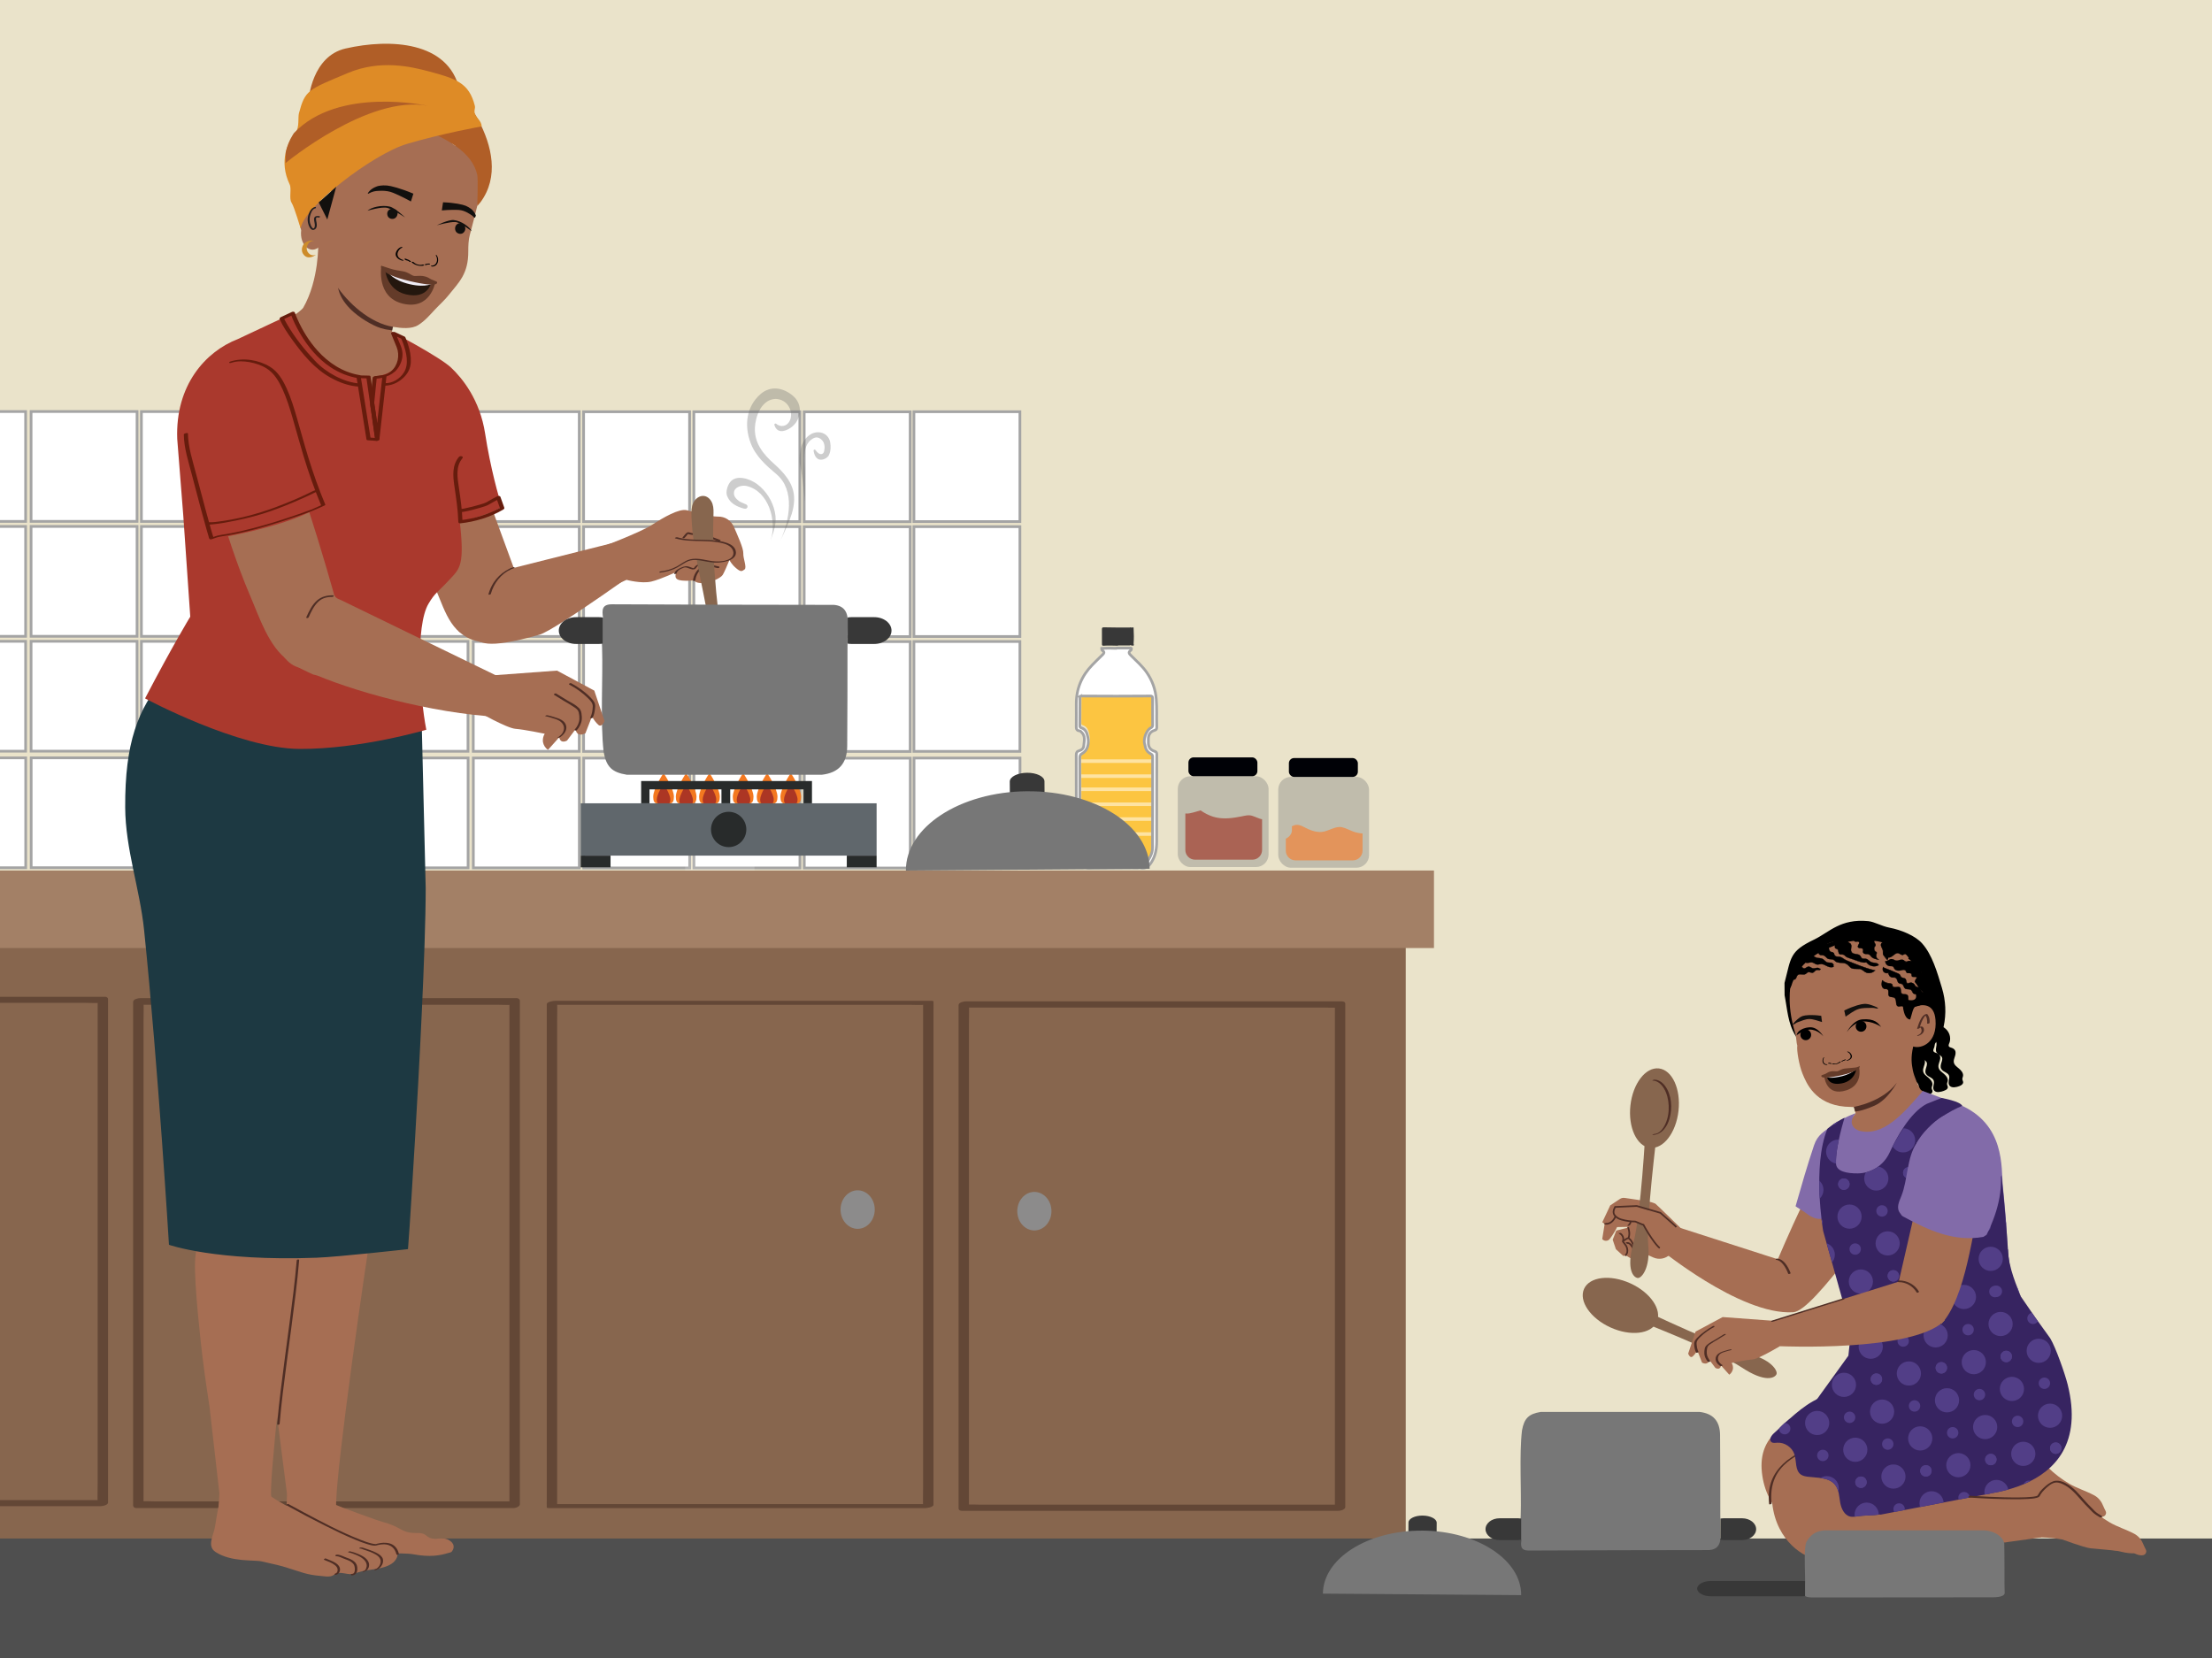 <?xml version="1.0" encoding="UTF-8"?>
<svg xmlns="http://www.w3.org/2000/svg" xmlns:xlink="http://www.w3.org/1999/xlink" viewBox="0 0 1334 1000">
  <rect x="0" y="0" width="1334" height="1000" fill="#808080" stroke="none"/>
  <defs>
    <style>
      .cls-1 {
        fill: #cd8c2a;
      }

      .cls-1, .cls-2, .cls-3, .cls-4, .cls-5, .cls-6, .cls-7, .cls-8, .cls-9, .cls-10, .cls-11, .cls-12, .cls-13, .cls-14, .cls-15, .cls-16, .cls-17, .cls-18, .cls-19, .cls-20, .cls-21, .cls-22, .cls-23, .cls-24, .cls-25, .cls-26, .cls-27, .cls-28, .cls-29, .cls-30, .cls-31, .cls-32, .cls-33, .cls-34, .cls-35, .cls-36, .cls-37, .cls-38 {
        stroke-width: 0px;
      }

      .cls-2 {
        fill: #de8b26;
      }

      .cls-39 {
        stroke: #a4a4a4;
        stroke-width: 1.63px;
      }

      .cls-39, .cls-40, .cls-41, .cls-42, .cls-43, .cls-44 {
        stroke-miterlimit: 10;
      }

      .cls-39, .cls-15 {
        fill: #fff;
      }

      .cls-3 {
        fill: #523e87;
      }

      .cls-4 {
        fill: #f48134;
      }

      .cls-4, .cls-9 {
        opacity: .67;
      }

      .cls-45 {
        clip-path: url(#clippath);
      }

      .cls-5, .cls-41, .cls-42, .cls-43, .cls-44 {
        fill: none;
      }

      .cls-6 {
        fill: #000106;
      }

      .cls-40 {
        stroke: #000;
      }

      .cls-40, .cls-19 {
        fill: #000;
      }

      .cls-7 {
        fill: #643b29;
      }

      .cls-8 {
        fill: #1d3942;
      }

      .cls-9 {
        fill: #a03829;
      }

      .cls-10 {
        fill: #634736;
      }

      .cls-11 {
        fill: #eae3ca;
      }

      .cls-12 {
        fill: #ac3624;
      }

      .cls-13 {
        fill: #661c0d;
      }

      .cls-14 {
        fill: #f0edf6;
      }

      .cls-15 {
        opacity: .15;
      }

      .cls-16 {
        fill: #4f4f4f;
      }

      .cls-17 {
        fill: #372461;
      }

      .cls-18 {
        fill: #383838;
      }

      .cls-20 {
        fill: #60676c;
      }

      .cls-41 {
        stroke: #4f2e25;
      }

      .cls-42 {
        opacity: .51;
        stroke: #fff;
        stroke-width: 2.15px;
      }

      .cls-21 {
        fill: #6d6d6d;
        opacity: .34;
      }

      .cls-22 {
        fill: #b05e27;
      }

      .cls-23 {
        fill: #8c8b8b;
      }

      .cls-24 {
        fill: #51656b;
      }

      .cls-25 {
        fill: #221e1f;
      }

      .cls-26 {
        fill: #a38066;
      }

      .cls-27 {
        fill: #f37820;
      }

      .cls-43 {
        stroke-width: 5.28px;
      }

      .cls-43, .cls-44 {
        stroke: #282b2b;
      }

      .cls-28 {
        fill: #a66e53;
      }

      .cls-29 {
        fill: #aa392d;
      }

      .cls-30 {
        fill: #87664e;
      }

      .cls-31 {
        fill: #12100e;
      }

      .cls-32 {
        fill: #826ba9;
      }

      .cls-33 {
        fill: #24170e;
      }

      .cls-34 {
        fill: #a3a298;
        opacity: .6;
      }

      .cls-35 {
        fill: #777;
      }

      .cls-36 {
        fill: #282b2b;
      }

      .cls-37 {
        fill: #fcc541;
      }

      .cls-38 {
        fill: #4f2e25;
      }

      .cls-44 {
        stroke-width: 5.04px;
      }
    </style>
    <clipPath id="clippath">
      <path class="cls-5" d="M1068.45,865.62c1.52-1.36,3.05-2.74,4.6-4.12-.03-.01-.06-.03-.1-.04,2.36-2.45,5.05-4.84,7.88-7.08l.25.22c4.56-3.69,8.12-6.72,13.34-9.35-.39,0,.61-.34.61-.34l19.67-27.27,1.63-15.21-16.81-59.94s-6.74-39.21,2.54-61.64c0,0,3.34-3.2,10.36-6.76,0,0-5.56,17.6-5.17,27.67.19,4.78,6.52,5.98,13.11,5.93,8.25-.07,15.72-4.97,19.17-12.47,4.17-9.06,11.36-21.33,21.39-26.59l9.98-6.43s12.89,2.74,14.06,5.54c0,0-19.24,5.92-28.08,19.91-8.85,13.99,8.86,52.07,23.92,49.2,15.06-2.87,26.25-28,26.25-28,0,0,2.57,23.8,3.87,44.68.11,1.74.26,3.38.43,4.94,1.36,9.52,5.57,18.7,7.27,23.35l8.67,12.65,9.14,12.69c3.41,5.73,8.88,21.39,10.5,27.84,12.11,48.21-22.95,61.88-46.51,65.71.12.3-3.98.78-3.98.78-14.01,2.75-45.14,8.74-62.45,12.04,0-.04-.02-.09-.03-.13-5.46.79-8.65.36-14.19,1.19-1.3.2-2.64.39-3.92.11-3.62-.78-5.46-4.84-6.1-8.49-.63-3.65-.71-7.64-2.98-10.57-3.68-4.75-10.8-4.23-16.76-5.01-1.4-.19-2.83-.49-3.98-1.3-3.56-2.53-2.53-7.99-3.87-12.15-1.39-4.31-5.95-7.37-10.47-7.03-1.36.1-2.94.42-3.81-.82-.81-1.15-.5-2.75.55-3.68Z"/>
    </clipPath>
  </defs>
  <g id="Layer_1" data-name="Layer 1">
    <polyline class="cls-11" points="1465.49 957.27 1465.49 -28.57 -114.96 -28.57 -114.96 957.27"/>
    <g>
      <rect class="cls-39" x="418.44" y="386.92" width="63.92" height="66.26"/>
      <rect class="cls-39" x="418.44" y="317.65" width="63.92" height="66.26"/>
      <rect class="cls-39" x="-48.47" y="386.79" width="63.92" height="66.26"/>
      <rect class="cls-39" x="-48.47" y="317.52" width="63.92" height="66.26"/>
      <rect class="cls-39" x="-48.47" y="248.21" width="63.92" height="66.26"/>
      <rect class="cls-39" x="18.74" y="386.77" width="63.92" height="66.26"/>
      <rect class="cls-39" x="85.28" y="386.81" width="63.92" height="66.26"/>
      <rect class="cls-39" x="18.74" y="317.5" width="63.92" height="66.26"/>
      <rect class="cls-39" x="85.28" y="317.54" width="63.92" height="66.26"/>
      <rect class="cls-39" x="18.74" y="248.19" width="63.92" height="66.26"/>
      <rect class="cls-39" x="85.28" y="248.23" width="63.92" height="66.26"/>
      <rect class="cls-39" x="151.77" y="386.81" width="63.92" height="66.26"/>
      <rect class="cls-39" x="218.32" y="386.85" width="63.92" height="66.26"/>
      <rect class="cls-39" x="151.77" y="317.54" width="63.92" height="66.26"/>
      <rect class="cls-39" x="218.32" y="317.58" width="63.92" height="66.26"/>
      <rect class="cls-39" x="151.77" y="248.23" width="63.92" height="66.26"/>
      <rect class="cls-39" x="218.32" y="248.27" width="63.92" height="66.26"/>
      <rect class="cls-39" x="285.41" y="386.88" width="63.92" height="66.26"/>
      <rect class="cls-39" x="351.95" y="386.92" width="63.92" height="66.26"/>
      <rect class="cls-39" x="285.41" y="317.61" width="63.92" height="66.26"/>
      <rect class="cls-39" x="351.95" y="317.65" width="63.92" height="66.26"/>
      <rect class="cls-39" x="285.41" y="248.29" width="63.92" height="66.26"/>
      <rect class="cls-39" x="351.95" y="248.33" width="63.92" height="66.26"/>
      <rect class="cls-39" x="484.98" y="386.96" width="63.92" height="66.26"/>
      <rect class="cls-39" x="484.98" y="317.69" width="63.92" height="66.26"/>
      <rect class="cls-39" x="418.44" y="248.33" width="63.92" height="66.26"/>
      <rect class="cls-39" x="484.98" y="248.37" width="63.92" height="66.26"/>
      <rect class="cls-39" x="551.16" y="386.9" width="63.92" height="66.26"/>
      <rect class="cls-39" x="551.16" y="317.63" width="63.92" height="66.26"/>
      <rect class="cls-39" x="551.16" y="248.31" width="63.92" height="66.26"/>
      <rect class="cls-39" x="418.5" y="595.8" width="63.92" height="66.26"/>
      <rect class="cls-39" x="418.5" y="526.52" width="63.92" height="66.26"/>
      <rect class="cls-39" x="-48.41" y="595.67" width="63.92" height="66.26"/>
      <rect class="cls-39" x="-48.41" y="526.4" width="63.92" height="66.26"/>
      <rect class="cls-39" x="-48.41" y="457.08" width="63.92" height="66.26"/>
      <rect class="cls-39" x="18.8" y="595.65" width="63.92" height="66.26"/>
      <rect class="cls-39" x="85.34" y="595.69" width="63.92" height="66.26"/>
      <rect class="cls-39" x="18.8" y="526.38" width="63.92" height="66.26"/>
      <rect class="cls-39" x="85.34" y="526.42" width="63.92" height="66.26"/>
      <rect class="cls-39" x="18.8" y="457.06" width="63.92" height="66.26"/>
      <rect class="cls-39" x="85.34" y="457.1" width="63.92" height="66.26"/>
      <rect class="cls-39" x="151.83" y="595.69" width="63.92" height="66.26"/>
      <rect class="cls-39" x="218.38" y="595.73" width="63.92" height="66.26"/>
      <rect class="cls-39" x="151.83" y="526.42" width="63.92" height="66.26"/>
      <rect class="cls-39" x="218.38" y="526.46" width="63.92" height="66.26"/>
      <rect class="cls-39" x="151.83" y="457.1" width="63.92" height="66.26"/>
      <rect class="cls-39" x="218.38" y="457.14" width="63.92" height="66.26"/>
      <rect class="cls-39" x="285.46" y="595.75" width="63.92" height="66.26"/>
      <rect class="cls-39" x="352.01" y="595.8" width="63.92" height="66.26"/>
      <rect class="cls-39" x="285.46" y="526.48" width="63.92" height="66.26"/>
      <rect class="cls-39" x="352.01" y="526.52" width="63.92" height="66.26"/>
      <rect class="cls-39" x="285.46" y="457.17" width="63.92" height="66.26"/>
      <rect class="cls-39" x="352.01" y="457.21" width="63.92" height="66.26"/>
      <rect class="cls-39" x="485.04" y="595.84" width="63.92" height="66.26"/>
      <rect class="cls-39" x="485.04" y="526.57" width="63.92" height="66.26"/>
      <rect class="cls-39" x="418.5" y="457.21" width="63.92" height="66.26"/>
      <rect class="cls-39" x="485.04" y="457.25" width="63.92" height="66.26"/>
      <rect class="cls-39" x="551.22" y="595.77" width="63.92" height="66.26"/>
      <rect class="cls-39" x="551.22" y="526.5" width="63.92" height="66.26"/>
      <rect class="cls-39" x="551.22" y="457.19" width="63.92" height="66.26"/>
      <path class="cls-15" d="M454.02,549.32c-1.36-.67-2.45-1.86-2.98-3.41-.25-.72-.3-1.5-.55-2.22-.99-2.88.88-8.42,3.5-9.8.76-.4,1.04-.75,1.03-1.55-.03-5.31-.04-10.62-.03-15.93,0-.95-.22-1.38-1.26-1.37-6.55.06-13.11.07-19.66.09-6.85-.02-13.7-.05-20.54-.07-.1.2-.29.4-.29.61-.04,5.67-.06,11.34-.08,17.01,0,.5.07.98.62,1.14,2.8.8,3.51,3.23,4.01,5.68.73,3.64-.06,7.76-3.3,9.61-1.1.62-1.35,1.26-1.35,2.44.04,16.89.09,33.78-.03,50.66-.02,3.37.67,6.43,2.26,9.25.73,1.3,1.15,3.23,3.23,3.22,5.16-.02,10.32-.03,15.49-.05,0,0-.02.1-.02.1,5.05-.02,10.09-.05,15.14-.04.86,0,1.6-.14,2.13-.87,1.93-2.64,3.61-5.51,3.62-8.87.09-17.96.05-35.92.05-53.88,0-.8-.08-1.31-.99-1.76Z"/>
    </g>
    <path class="cls-28" d="M276.39,380.3c-.31-5.78.2-3.22,1.6-8.85,1.06-4.26,3.03-8.19,5.1-12.03,2.29-4.27,4.85-8.44,7.87-12.24,1.13-1.41,2.37-2.9,3.77-4.21,1.13,1.84,1.78,2.88,1.78,2.88l93.23-23.45c-.72,6.9-.13,6.8,3.92,15.17,0,0-58.65,42.52-68.35,45.24-34.06,9.55-35.08,4.11-40.44,1.89-.13-1.36-8.4-3.04-8.47-4.4Z"/>
    <path class="cls-28" d="M251.81,298.25c1.32-1.23,30.76-22.32,32.99-24.28,4.52,12.66,20.5,56.17,26.15,71.57-2.25,1.32-1.58,1.64-3.42,3.25-3.78,3.32-7.2,7.08-10.36,10.98-2.97,3.66-5.65,7.41-7.53,11.76-2.58,5.94,1.98,9.36,1.25,15.79-18.42-2.68-22.17-18.04-27.86-31.36-3.5-8.18-17.24-52.09-11.21-57.71Z"/>
    <rect class="cls-30" x="-183.81" y="556.27" width="1031.57" height="400.67"/>
    <polyline class="cls-16" points="-380.4 1101.18 1490.51 1101.18 1490.51 927.9 -380.4 927.9"/>
    <rect class="cls-26" x="-190.86" y="525.03" width="1055.65" height="46.75"/>
    <path class="cls-10" d="M809.36,907.49h-46.97c-9.93,0-19.85,0-29.78,0-10.88,0-21.75,0-32.63,0s-21.96,0-32.94,0h-75.37c-2.92,0-5.96-.24-8.87,0-.13.01-.26,0-.39,0l1.94,1.49v-291.22c0-3.92.18-7.89,0-11.81,0-.17,0-.34,0-.52l-4.32,2.22h217.69c2.92,0,5.96.24,8.87,0,.13-.01.26,0,.39,0l-1.94-1.49v291.22c0,3.94,0,7.87,0,11.81,0,.17,0,.34,0,.52,0,1.41,1.6,1.59,2.73,1.46.94-.11,3.53-.84,3.53-2.19v-291.22c0-3.94,0-7.87,0-11.81,0-.17,0-.34,0-.52,0-1.06-.96-1.49-1.94-1.49h-217.69c-2.96,0-5.91-.02-8.87,0-.13,0-.26,0-.39,0-1.04,0-4.32.58-4.32,2.22v291.22c0,3.94,0,7.87,0,11.81,0,.17,0,.34,0,.52,0,1.06.96,1.49,1.94,1.49h46.97c9.93,0,19.85,0,29.78,0h65.56c10.24,0,20.48,0,30.72,0h44.65c2.96,0,5.91.02,8.87,0,.13,0,.26,0,.39,0,1.38,0,3.36-.43,4.11-1.74.72-1.25-.61-1.97-1.73-1.97Z"/>
    <rect class="cls-36" x="350.22" y="516.04" width="17.98" height="7.06"/>
    <rect class="cls-36" x="510.68" y="516.04" width="17.98" height="7.06"/>
    <line class="cls-43" x1="437.73" y1="473.32" x2="437.73" y2="484.48"/>
    <path class="cls-27" d="M406.42,480.56c0,5.1-2.8,4.11-6.24,4.11s-6.24.98-6.24-4.11,6.24-14.34,6.24-14.34c0,0,6.24,9.24,6.24,14.34Z"/>
    <path class="cls-27" d="M420.05,480.56c0,5.1-2.8,4.11-6.24,4.11s-6.24.98-6.24-4.11,6.24-14.34,6.24-14.34c0,0,6.24,9.24,6.24,14.34Z"/>
    <path class="cls-27" d="M434.1,480.56c0,5.1-2.8,4.11-6.24,4.11s-6.24.98-6.24-4.11,6.24-14.34,6.24-14.34c0,0,6.24,9.24,6.24,14.34Z"/>
    <path class="cls-27" d="M454.41,480.56c0,5.1-2.8,4.11-6.24,4.11s-6.24.98-6.24-4.11,6.24-14.34,6.24-14.34c0,0,6.24,9.24,6.24,14.34Z"/>
    <path class="cls-27" d="M468.88,480.56c0,5.1-2.8,4.11-6.24,4.11s-6.24.98-6.24-4.11,6.24-14.34,6.24-14.34c0,0,6.24,9.24,6.24,14.34Z"/>
    <path class="cls-27" d="M483.14,480.56c0,5.1-2.8,4.11-6.24,4.11s-6.24.98-6.24-4.11,6.24-14.34,6.24-14.34c0,0,6.24,9.24,6.24,14.34Z"/>
    <path class="cls-12" d="M404.27,482.23c0,3.34-1.83,2.7-4.09,2.7s-4.09.64-4.09-2.7,4.09-9.4,4.09-9.4c0,0,4.09,6.06,4.09,9.4Z"/>
    <path class="cls-12" d="M417.9,482.72c0,3.34-1.83,2.7-4.09,2.7s-4.09.64-4.09-2.7,4.09-9.4,4.09-9.4c0,0,4.09,6.06,4.09,9.4Z"/>
    <path class="cls-12" d="M431.95,482.23c0,3.34-1.83,2.7-4.09,2.7s-4.09.64-4.09-2.7,4.09-9.4,4.09-9.4c0,0,4.09,6.06,4.09,9.4Z"/>
    <path class="cls-12" d="M452.48,482.23c0,3.34-1.83,2.7-4.09,2.7s-4.09.64-4.09-2.7,4.09-9.4,4.09-9.4c0,0,4.09,6.06,4.09,9.4Z"/>
    <path class="cls-12" d="M466.62,482.23c0,3.34-1.83,2.7-4.09,2.7s-4.09.64-4.09-2.7,4.09-9.4,4.09-9.4c0,0,4.09,6.06,4.09,9.4Z"/>
    <path class="cls-12" d="M480.98,482.23c0,3.34-1.83,2.7-4.09,2.7s-4.09.64-4.09-2.7,4.09-9.4,4.09-9.4c0,0,4.09,6.06,4.09,9.4Z"/>
    <polyline class="cls-44" points="389.18 484.48 389.18 473.57 487.16 473.57 487.16 484.48"/>
    <rect class="cls-20" x="350.22" y="484.48" width="178.44" height="31.56"/>
    <circle class="cls-36" cx="439.44" cy="500.26" r="10.65"/>
    <path class="cls-24" d="M178.95,393.59c.23-.26.46-.27.69,0-.23,0-.46,0-.69,0Z"/>
    <path class="cls-21" d="M470.66,326.04c3.68-8.29,8.81-17.19,8.22-26.58-.52-8.15-6.05-14.36-11.86-19.53-6.67-5.95-12.2-12.57-11.75-22.08.31-6.55,3.6-15.82,11.04-17.11,2.78-.48,5.75.47,7.79,2.42,2.04,1.95,3.13,4.83,2.96,7.64-.19,3.16-2.28,6.27-5.71,6.13-1.13-.05-2.28-.54-3.18-1.31-.54-.47-1.38.07-1.16.75.61,1.87,1.81,3.45,3.92,3.64,1,.09,2.01-.15,2.96-.49,8.64-3.17,11.67-14.45,4.45-20.69-5.93-5.11-13.64-6.46-19.73-1.11-8.61,7.57-9.79,18.83-6.04,29.14,2.99,8.22,9.22,13.65,15.7,19.14,11.5,9.73,7.76,27.97,2.4,40.05Z"/>
    <path class="cls-21" d="M464.7,326.08c2.05-6.01,4.01-10.64,2.6-17.31-1.42-6.71-5.35-12.86-10.88-16.93-4.06-2.99-12.34-5.97-16.17-.98-1.48,1.93-2.68,5.73-1.83,8.01,1.26,3.4,3.56,5.29,7.04,6.81.91.4,2.92,1.11,3.92,1.17,1.5.09,1.99-1.97.63-2.61-1.17-.55-3.53-1.42-4.38-2.07-1.78-1.38-3.19-2.81-3-5.17.27-3.33,4.75-4.51,7.43-3.93,13.41,2.91,18.71,21.1,14.64,33.01Z"/>
    <path class="cls-21" d="M489.15,265.24c2.16-1.68,4.21-2.18,6.56.2,1.66,1.68,1.82,4.37,1.34,6.57-.44,2.01-2.56,3.24-5.27-.58-.38-.54-1.22-.2-1.13.45,1.25,8.35,8.03,5.05,9.16,2.78,1.21-2.44,1.32-5.31.84-7.99-.51-2.83-2.63-5.14-5.44-5.77-6.14-1.37-11.01,4.25-12.21,9.15,0,0-1.57,6.36-.35,11.2,1.21,4.84,2.85,21.76,2.85,21.76,0,0,.1-17.87-.37-22.61-.47-4.74-.32-11.79,4.02-15.17Z"/>
    <ellipse class="cls-23" cx="623.8" cy="730.48" rx="10.31" ry="11.62"/>
    <path class="cls-10" d="M330.83,909.57c2.02,0,4.04,0,6.06,0,5.5,0,11,0,16.5,0,8.14,0,16.27,0,24.41,0,9.93,0,19.85,0,29.78,0,10.88,0,21.75,0,32.63,0s21.96,0,32.94,0c10.24,0,20.48,0,30.72,0,8.66,0,17.31,0,25.97,0,6.23,0,12.46,0,18.69,0,2.96,0,5.92.03,8.87,0,.13,0,.26,0,.39,0,1.04,0,5.17-.52,5.17-2.04,0-2.72,0-5.45,0-8.17,0-7.35,0-14.7,0-22.05,0-10.9,0-21.79,0-32.69,0-13.29,0-26.59,0-39.88,0-14.51,0-29.02,0-43.52s0-29.49,0-44.23c0-13.65,0-27.31,0-40.96,0-11.58,0-23.16,0-34.74,0-8.33,0-16.65,0-24.98,0-2.58,0-5.16,0-7.75,0-1.33.12-2.73,0-4.06-.02-.17,0-.35,0-.52,0-.35-.98-.37-1.08-.37-2.02,0-4.04,0-6.06,0-5.5,0-11,0-16.5,0h-24.41c-9.93,0-19.85,0-29.78,0-10.88,0-21.75,0-32.63,0h-32.94c-10.24,0-20.48,0-30.72,0-8.66,0-17.31,0-25.97,0h-18.69c-2.96,0-5.92-.03-8.87,0-.13,0-.26,0-.39,0-1.04,0-5.17.52-5.17,2.04,0,2.72,0,5.45,0,8.17,0,7.35,0,14.7,0,22.05v32.69c0,13.29,0,26.59,0,39.88,0,14.51,0,29.02,0,43.52s0,29.49,0,44.23c0,13.65,0,27.31,0,40.96,0,11.58,0,23.16,0,34.74,0,8.33,0,16.65,0,24.98,0,2.58,0,5.16,0,7.75,0,1.33-.12,2.73,0,4.06.02.17,0,.35,0,.52,0,.83,6.24,0,6.24-1.67,0-2.72,0-5.45,0-8.17,0-7.35,0-14.7,0-22.05,0-10.9,0-21.79,0-32.69,0-13.29,0-26.59,0-39.88,0-14.51,0-29.02,0-43.52,0-14.74,0-29.49,0-44.23,0-13.65,0-27.31,0-40.96,0-11.58,0-23.16,0-34.74,0-8.33,0-16.65,0-24.98,0-3.92.16-7.89,0-11.81,0-.17,0-.34,0-.52-1.72.68-3.44,1.36-5.17,2.04,2.02,0,4.04,0,6.06,0,5.5,0,11,0,16.5,0h24.41c9.93,0,19.85,0,29.78,0,10.88,0,21.75,0,32.63,0h32.94c10.24,0,20.48,0,30.72,0,8.66,0,17.31,0,25.97,0,6.23,0,12.46,0,18.69,0,2.92,0,5.95.23,8.87,0,.13-.01.26,0,.39,0l-1.08-.37c0,2.72,0,5.45,0,8.17v22.05c0,10.9,0,21.79,0,32.69,0,13.29,0,26.59,0,39.88,0,14.51,0,29.02,0,43.52s0,29.49,0,44.23c0,13.65,0,27.31,0,40.96v34.74c0,8.33,0,16.65,0,24.98,0,3.92-.16,7.89,0,11.81,0,.17,0,.34,0,.52l5.17-2.04c-2.02,0-4.04,0-6.06,0-5.5,0-11,0-16.5,0-8.14,0-16.27,0-24.41,0-9.93,0-19.85,0-29.78,0-10.88,0-21.75,0-32.63,0h-32.94c-10.24,0-20.48,0-30.72,0-8.66,0-17.31,0-25.97,0-6.23,0-12.46,0-18.69,0-2.96,0-5.92-.03-8.87,0-.13,0-.26,0-.39,0-1.46,0-3.17.39-4.42,1.18-.93.59-.93,1.22.33,1.22Z"/>
    <ellipse class="cls-23" cx="517.23" cy="729.51" rx="10.31" ry="11.62"/>
    <path class="cls-10" d="M311.51,905.52h-22.56c-8.14,0-16.27,0-24.41,0-9.93,0-19.85,0-29.78,0H93.83c-2.92,0-5.96-.24-8.87,0-.13.01-.26,0-.39,0l1.99,1.69v-291.22c0-3.92.17-7.89,0-11.81,0-.17,0-.34,0-.52l-4.29,2.33h217.69c2.92,0,5.96.24,8.87,0,.13-.01.26,0,.39,0-.66-.56-1.33-1.13-1.99-1.69v291.22c0,3.93-.02,7.87,0,11.81,0,.17,0,.34,0,.52,0,1.46,1.57,1.8,2.79,1.68,1.04-.1,3.5-.89,3.5-2.31v-291.22c0-3.94.02-7.87,0-11.81,0-.17,0-.34,0-.52,0-1.08-.94-1.69-1.99-1.69H93.83c-2.96,0-5.91-.01-8.87,0-.13,0-.26,0-.39,0-1.16,0-4.29.57-4.29,2.33v291.22c0,3.94-.02,7.87,0,11.81,0,.17,0,.34,0,.52,0,1.08.94,1.69,1.99,1.69h22.56c8.14,0,16.27,0,24.41,0h95.35c10.24,0,20.48,0,30.72,0,8.66,0,17.31,0,25.97,0,6.23,0,12.46,0,18.69,0,2.96,0,5.91.01,8.87,0,.13,0,.26,0,.39,0,1.42,0,3.37-.41,4.1-1.8.66-1.27-.57-2.21-1.79-2.21Z"/>
    <path class="cls-10" d="M-166.13,908.39c2.02,0,4.04,0,6.06,0,5.5,0,11,0,16.5,0,8.14,0,16.27,0,24.41,0,9.93,0,19.85,0,29.78,0,10.88,0,21.75,0,32.63,0H-23.81c10.24,0,20.48,0,30.72,0,8.66,0,17.31,0,25.97,0,6.23,0,12.46,0,18.69,0,2.96,0,5.91.03,8.87,0,.13,0,.26,0,.39,0,1.02,0,4.33-.59,4.33-2.2,0-2.72,0-5.45,0-8.17,0-7.35,0-14.7,0-22.05,0-10.9,0-21.79,0-32.69,0-13.29,0-26.59,0-39.88,0-14.51,0-29.02,0-43.52,0-14.74,0-29.49,0-44.23,0-13.65,0-27.31,0-40.96,0-11.58,0-23.16,0-34.74,0-8.33,0-16.65,0-24.98,0-3.94,0-7.87,0-11.81,0-.17,0-.34,0-.52,0-1.06-.96-1.46-1.93-1.46-2.02,0-4.04,0-6.06,0-5.5,0-11,0-16.5,0h-24.41c-9.93,0-19.85,0-29.78,0-10.88,0-21.75,0-32.63,0h-32.94c-10.24,0-20.48,0-30.72,0-8.66,0-17.31,0-25.97,0-6.23,0-12.46,0-18.69,0-2.96,0-5.91-.03-8.87,0-.13,0-.26,0-.39,0-1.02,0-4.33.59-4.33,2.2,0,2.72,0,5.45,0,8.17,0,7.35,0,14.7,0,22.05v32.69c0,13.29,0,26.59,0,39.88,0,14.51,0,29.02,0,43.52,0,14.74,0,29.49,0,44.23,0,13.65,0,27.31,0,40.96,0,11.58,0,23.16,0,34.74,0,8.33,0,16.65,0,24.98,0,3.94,0,7.87,0,11.81,0,.17,0,.34,0,.52,0,1.4,1.61,1.55,2.72,1.42.92-.11,3.54-.83,3.54-2.17,0-2.72,0-5.45,0-8.17,0-7.35,0-14.7,0-22.05,0-10.9,0-21.79,0-32.69,0-13.29,0-26.59,0-39.88,0-14.51,0-29.02,0-43.52,0-14.74,0-29.49,0-44.23,0-13.65,0-27.31,0-40.96,0-11.58,0-23.16,0-34.74,0-8.33,0-16.65,0-24.98,0-3.92.18-7.89,0-11.81,0-.17,0-.34,0-.52-1.44.73-2.88,1.47-4.33,2.2,2.02,0,4.04,0,6.06,0,5.5,0,11,0,16.5,0h24.41c9.93,0,19.85,0,29.78,0,10.88,0,21.75,0,32.63,0H-23.81c10.24,0,20.48,0,30.72,0,8.66,0,17.31,0,25.97,0,6.23,0,12.46,0,18.69,0,2.92,0,5.96.24,8.87,0,.13-.01.26,0,.39,0l-1.93-1.46c0,2.72,0,5.45,0,8.17v22.05c0,10.9,0,21.79,0,32.69,0,13.29,0,26.59,0,39.88,0,14.51,0,29.02,0,43.52s0,29.49,0,44.23c0,13.65,0,27.31,0,40.96,0,11.58,0,23.16,0,34.74,0,8.33,0,16.65,0,24.98,0,3.92-.18,7.89,0,11.81,0,.17,0,.34,0,.52l4.33-2.2c-2.02,0-4.04,0-6.06,0-5.5,0-11,0-16.5,0h-24.41c-9.93,0-19.85,0-29.78,0-10.88,0-21.75,0-32.63,0h-32.94c-10.24,0-20.48,0-30.72,0-8.66,0-17.31,0-25.97,0-6.23,0-12.46,0-18.69,0-2.96,0-5.91-.03-8.87,0-.13,0-.26,0-.39,0-1.38,0-3.36.43-4.11,1.73s.62,1.93,1.72,1.93Z"/>
    <path class="cls-28" d="M291.68,282.57s-.04.06-.13.13c-1.36-4.29-1.57-5.09.13-.13Z"/>
    <path class="cls-38" d="M309.52,342.15c-1.57.35-3.14,1.25-4.49,2.08-2.92,1.81-5.46,4.25-7.33,7.13-1.41,2.17-2.44,4.56-3.14,7.05-.13.46,1.32.25,1.44-.2,1.78-6.4,6.09-12.13,12.25-14.88.35-.15.7-.29,1.05-.43.03-.01.27-.09.13-.05s.04-.01.07-.02c.06-.02.12-.04.18-.05.19-.04.71-.24.64-.52s-.64-.17-.81-.13h0Z"/>
    <path class="cls-28" d="M448.26,333.75c.18-3.01-3.53-10.95-5.45-15.52-1.92-4.57-5.69-6.77-9.96-6.67-4.27.11-14.1-2.85-18.78-3.86-4.68-1.01-13.89,4.34-21.02,8.94-7.13,4.6-31.11,13.6-31.11,13.6l8.04,23.39s3.69-2.12,7.86-3.91h0s9.03,2.44,14.95,1.03c5.92-1.41,15.32-5.91,15.32-5.91,0,0-2.02,3.29.55,4.64,2.56,1.35,9.99.52,9.99.52,0,0,.5,1.73,4.94,1.68,4.44-.05,10.86-2.8,12.26-4.96.84-1.3,2.7-5.66,4.06-8.95.24.49,1.44,2.73,4.01,4.9,2.91,2.45,3.51,1.91,5.09.78,1.58-1.13-.92-6.69-.74-9.7Z"/>
    <path class="cls-38" d="M419.38,349.82c.36-2.73,1.75-5.31,3.94-7.01.58-.45,1.2-.88,1.92-1.05.77-.19,1.58-.13,2.37-.06,1.74.14,3.45.45,5.13.92.34.09.79,0,1.02-.27.2-.24.16-.58-.18-.67-1.92-.54-3.89-.89-5.88-1.01-1.85-.11-3.44.18-4.97,1.27-2.64,1.86-4.4,4.83-4.81,8.02-.09.71,1.38.5,1.46-.12h0Z"/>
    <path class="cls-38" d="M427.74,342.13l1.28-3.36c.12-.33-.12-.61-.45-.64s-.81.1-.94.45l-1.28,3.36c-.12.33.12.61.45.64s.81-.1.94-.45h0Z"/>
    <path class="cls-38" d="M408.04,345.78c.37-1.42,1.59-2.2,2.85-2.79.76-.35,1.65-.82,2.51-.78.81.04,1.58.4,2.33.68,1.1.41,2.56.94,3.63.14.5-.37.75-1.02,1.2-1.46.6-.59,1.37-1.01,2.21-1.08.25-.02.85-.09.96-.37.11-.26-.09-.36-.37-.33-1.6.14-3.14.75-4.26,1.94-.3.32-.48.75-.78,1.06l.18-.06c-.15-.02-.3-.05-.44-.09-.23-.06-.46-.13-.68-.2-.9-.31-1.76-.71-2.7-.87-1.73-.29-3.45.5-4.97,1.26-1.36.68-2.71,1.63-3.12,3.17-.11.42,1.33.21,1.44-.22h0Z"/>
    <path class="cls-38" d="M412.93,324.36l1.07-1.22c.23-.26.75-1.12,1.07-1.22-.5.16.32.28.49.33.41.12.83.21,1.26.26.8.11,1.62.11,2.41,0,.98-.13,1.91-.66,2.89-.38,1.84.55,3.63,1.5,5.42,2.19,1.95.76,3.9,1.48,5.87,2.19.53.19,1.7-.58.86-.88-2.23-.8-4.44-1.62-6.65-2.49-1.18-.47-2.36-.94-3.54-1.43-.71-.3-1.46-.73-2.25-.71-.96.02-1.85.53-2.81.62-1.25.12-2.24-.24-3.41-.54-.57-.15-1.1-.05-1.56.33-.86.72-1.57,1.77-2.31,2.61-.58.66.81.76,1.19.33h0Z"/>
    <path class="cls-30" d="M429.12,401.77c1.3-30.4-11.04-59.87-12.12-90.28-.1-2.8-.08-5.7,1.11-8.23,1.19-2.53,3.89-4.56,6.65-4.11,2.39.39,4.19,2.52,4.94,4.82.75,2.3.64,4.78.55,7.2-1.06,30.72,3.05,61.36,7.49,91.77"/>
    <path class="cls-28" d="M406.71,324.16c9.42,2.81,19.79.41,29.23,3.15,1.67.49,3.35,1.16,4.59,2.39s1.94,3.12,1.38,4.77c-.66,1.9-2.71,2.92-4.65,3.47-2.64.75-5.43,1.01-8.16.75-4.99-.47-10.13-2.6-14.85-.89-1.88.69-3.5,1.94-5.21,2.99-3.55,2.19-7.59,3.57-11.74,4"/>
    <path class="cls-38" d="M407.12,324.68c5.37,1.56,10.95,1.55,16.5,1.67,2.97.06,5.95.17,8.89.64,2.72.43,5.91,1.02,8.04,2.9s2.55,5.08.08,6.82c-2.4,1.69-6.04,1.98-8.88,1.88-5.41-.18-10.78-2.72-16.18-1.06-2.76.85-4.96,2.79-7.47,4.13-3.02,1.61-6.3,2.58-9.7,2.96-.67.07-1.23.83-.22.71,2.85-.32,5.65-1.02,8.3-2.13s5.03-2.96,7.64-4.33c3.16-1.67,6.6-1.19,9.98-.56,2.95.56,5.88,1.15,8.9,1,3.71-.19,11.97-1.53,10.71-7.04-.56-2.47-2.81-3.93-5.04-4.74-2.82-1.02-5.87-1.45-8.85-1.69-7.18-.56-14.53.19-21.53-1.83-.4-.12-1.7.5-1.17.65h0Z"/>
    <g>
      <path class="cls-35" d="M362.58,376.49c0-1.22-.54-2.42-1.4-3.29.83-.17,1.65-.39,2.46-.76h0c-.53-4.31-.93-8.02,5.56-7.98,43.68.25,87.37.26,131.06.34q10.34-.64,10.97,8.64h0s-.13,18-.13,18c-.04,19.55.02,39.11-.17,58.66-.1,10.47-5.24,16-15.29,17.16-39.23,0-78.46-.01-117.69-.02-8.91-1.43-12.28-4.75-13.9-13.75-2.1-17.99-.36-44.68-.94-62.7"/>
      <path class="cls-35" d="M494.93,466.89c.24.1.48.21.71.36-.23-.14-.47-.25-.71-.36Z"/>
    </g>
    <path class="cls-18" d="M363.43,372.41c-.71-.12-1.44-.19-2.19-.19h-13.86c-5.71,0-10.38,3.64-10.38,8.08s4.67,8.08,10.38,8.08h13.86c.75,0,1.48-.07,2.19-.19v-15.79Z"/>
    <path class="cls-18" d="M511.22,372.41c.71-.12,1.44-.19,2.19-.19h13.86c5.71,0,10.38,3.64,10.38,8.08s-4.67,8.08-10.38,8.08h-13.86c-.75,0-1.48-.07-2.19-.19v-15.79Z"/>
    <path class="cls-28" d="M172.67,912.76s42.21,14.46,55.54,14.89c13.33.42,17.25,3.35,17.25,3.35,0,0-25.47-11.97-42.25-19.71-3.53-1.63,11.96-112.46,19.3-160.8,5.1-33.58,6.17-60.39,6.17-60.39l-61.46,3.76,1.12,51.33-2.86,9.33c-1.49,4.87-3.64,13.54-4.15,18.6-1.4,13.66,1.58,34.27,2.03,41.28.76,11.87,2.14,26.29,2.54,30.47l7.19,56.25-.41,11.67Z"/>
    <path class="cls-28" d="M173.26,901.1c1.18,4.24-1.41,19.43-2.69,24.12-1.48,5.4,1,9.57,7.39,12,5.37,2.05,8.15,2,14.03,1.84,7.69-.2,15.91-1.32,23.59-1.52,6.59-.17,27.31-1.33,33.74-.12,10.01,1.88,16.24.66,20.72-.71,1.24-.38,2.01-.3,2.6-1.15,1.54-2.22,1.41-4.71-1.85-6.68-4.11-2.49-9.19.71-13.01-2.2-.68-.52-1.31-1.1-2.1-1.47-1.55-.74-3.44-.62-5.21-.64-8.86-.11-8.11-3.64-19.64-6.65-3.39-.88-25.92-9.18-29.05-10.6"/>
    <path class="cls-28" d="M131.6,914.11s54.33,26.53,67.66,26.34c13.34-.18,8.58-6.43,8.58-6.43,0,0-40.68-25.82-44.27-31.44-1.96-3.08,9.36-102.22,13.92-150.85,3.17-33.78,2.7-60.62,2.7-60.62l-61.14,6.55,3.99,34.7-2.32,9.45c-1.21,4.94-2.86,13.69-3.08,18.77-.61,13.71,3.61,50.69,4.46,57.67,1.44,11.82,3.64,26.17,4.28,30.32l5.93,52.11-.72,13.41Z"/>
    <path class="cls-28" d="M132.96,897.99c.34,5.12-1.78,12.33-3.35,23.04-.69,4.72-5.05,11.38.31,14.95,9.49,6.31,23.56,4.69,27.89,5.73,9.12,2.19,9.42,1.86,18.16,4.7,8.86,2.88,10.68,3.57,20.48,4.37,1.35.11,2.79.1,3.98-.43.8-.36,1.43-.92,2.23-1.28,2.83-1.24,6.3.58,9.5.28,1.41-.13,2.7-.68,4.02-1.11,3.49-1.12,7.28-1.43,10.95-2.04,3.67-.62,7.42-1.63,10.02-3.84,2.6-2.21,3.66-5.88,1.54-8.43-3.21-3.86-7.54-1.74-12.02-2.21-4.46-.46-6.14-1.15-10.04-2.89-9.99-4.44-11.52-5.34-19.95-8.83-6.54-2.71-24.15-11.43-33.31-17.46l.03-14.04"/>
    <g>
      <path class="cls-38" d="M202.61,949.81c2.15-.5,3.03-2.99,2.05-4.86-.96-1.81-3.06-2.84-4.85-3.63-1.09-.48-2.2-.9-3.3-1.36-.53-.22-1.68.55-.86.89,2.16.89,4.51,1.64,6.35,3.13.78.63,1.45,1.46,1.6,2.47.13.89-.23,2.26-1.22,2.49-.26.06-.69.3-.61.63s.6.29.84.24h0Z"/>
      <path class="cls-38" d="M212.06,950.13c1.24.01,2.41-.51,2.97-1.67.5-1.03.54-2.26.39-3.38-.17-1.24-.65-2.24-1.58-3.1-1.31-1.22-2.99-1.9-4.65-2.46-1.95-.66-3.83-1.88-5.95-1.89-.33,0-.79.09-.95.42-.15.3.13.52.42.52,1.61,0,3.12.84,4.57,1.44s2.89.97,4.2,1.8c.99.63,1.93,1.49,2.27,2.65.26.9.34,1.87.21,2.8-.11.75-.43,1.93-1.38,1.92-.33,0-.79.09-.95.42-.15.3.13.52.42.52h0Z"/>
      <path class="cls-38" d="M219.46,947.98c1.35-.41,2.39-1.24,2.87-2.6.41-1.16.36-2.41-.2-3.52-1.2-2.36-3.91-3.74-6.26-4.69-1.49-.61-3.09-1.19-4.67-1.52-.32-.07-.72.05-1.01.19-.11.06-.5.29-.18.36,1.62.34,3.27.94,4.79,1.58s2.9,1.36,4.12,2.38c1.07.89,2,2.05,2.2,3.47.11.75-.01,1.53-.3,2.23-.26.64-.77,1.49-1.47,1.7-.13.04-.73.19-.67.4s.69.05.78.02h0Z"/>
      <path class="cls-38" d="M217.09,933.96c.76-.02,1.55.39,2.25.64.61.22,1.23.41,1.84.61,1.3.44,2.59.93,3.84,1.52,2.3,1.09,4.99,2.72,4.51,5.65-.3,1.82-1.59,3.48-3.32,4.13-.17.06-.57.24-.42.47.14.21.78.01.94-.05,1.64-.62,3.06-1.78,3.8-3.39.61-1.32.77-2.97-.04-4.23-.78-1.2-2.05-2.02-3.29-2.68-1.39-.74-2.85-1.32-4.33-1.84-.78-.27-1.57-.51-2.35-.79-.91-.33-1.83-.72-2.82-.69-.26,0-.82.1-.97.36s.13.31.36.3h0Z"/>
    </g>
    <path class="cls-38" d="M172.85,907.91c7.68,4.27,15.46,8.36,23.32,12.3,5.88,2.95,11.81,5.82,17.89,8.34,2.37.99,4.78,1.93,7.24,2.69,1.56.48,3.27,1.01,4.93.96.58-.02,1.1-.22,1.66-.36,1.21-.3,2.47-.47,3.72-.45,3.88.06,6.61,2.27,7.47,6.07.13.57,1.58.2,1.45-.39-.71-3.16-2.72-5.57-5.94-6.32-2.28-.53-4.72-.31-6.98.25-.28.07-.56.17-.84.23-.36.08.1.03-.28.03-.74,0-1.49-.16-2.21-.33-2.27-.52-4.48-1.33-6.64-2.18-11.96-4.64-23.4-10.75-34.71-16.77-2.99-1.59-5.97-3.2-8.94-4.85-.47-.26-1.78.4-1.14.76h0Z"/>
    <path class="cls-8" d="M250.35,686.01c2.2-36.85,6.38-113.58,6.38-150.39l-2.42-100.05c-.36-2.15-.72-9.8-1.13-11.86-3.62.5-7.73,4.53-11.42,4.79-12.07.85-12.01.45-23.97-.9-24.75-2.77-48.33-9.24-70.93-16.48-8.95-2.87-17.78-5.89-26.59-8.95,0,0,5.45,2.37,5.46,2.37-9.3-4.04-21.06-2.25-26.44,4.05-16.18,18.93-23.97,39.43-23.79,78.36.12,25.11,8.86,49.27,11.4,73.99,8.59,83.72,15,189.81,15,189.81,0,0,28.24,10.08,89.07,7.8,13.53-.51,55.08-5.18,55.08-5.18,1.09-13.39,3.22-49.38,4.3-67.37Z"/>
    <path class="cls-38" d="M168.63,858.73c1.05-12.47,2.68-24.89,4.31-37.3,1.79-13.61,3.68-27.2,5.32-40.83.82-6.82,1.58-13.65,2.15-20.49.07-.78-1.41-.61-1.47.09-1.06,12.69-2.7,25.32-4.36,37.94-1.78,13.55-3.67,27.08-5.31,40.65-.8,6.66-1.55,13.34-2.12,20.02-.07.78,1.41.61,1.47-.09h0Z"/>
    <path class="cls-28" d="M182.82,185.69c-.33.57-4.15,4.08-6.34,4.6,1.94,4.96,1.04,19.29,5.24,22.79,7.93,6.61,27.39,26.42,37.68,26.69,9.16.24,31.36-8.84,20.99-31.97-2.49-6.24-4.03-7.31-4.11-8.37-.23-3.2,6.61-22.33,6.61-22.33l-50.97-30.42s.65,22.06-9.1,39.01Z"/>
    <path class="cls-38" d="M237.1,196.48s-3.96-3.94-7.61-5.45c-3.65-1.5-10.13-2.04-25.74-19.16.14.15.06,1.13.09,1.34.17,1.25.52,2.47.97,3.65,1.76,4.59,5.09,8.47,8.79,11.63,2.8,2.39,5.85,4.48,9.06,6.25,2.99,1.65,6.05,3.11,9.39,3.8.98.2,1.96.36,2.96.45.25.02,1.51.5,1.54.29l.55-2.8Z"/>
    <path class="cls-28" d="M272.15,85.96c.07.07.14.15.22.22-.07-.14-.13-.28-.17-.43l-.04.21ZM281.17,89.78c.11.16.24.31.37.47l.04-.17s-.36-.5-.41-.3ZM202.58,171.76c6.99,10.77,20.53,23.15,34.53,25.39,5.02.81,11.03,1.43,15.11-1.1,3.95-2.45,6.88-5.91,10.01-9.27,2.84-3.04,5.96-5.77,8.56-9.06,5.83-7.36,11.72-12.45,11.62-26.24-.02-3.05.12-6.91.91-9.71.91-3.24,4.31-16.58,6.13-24.13,1.81-7.55-2.87-20.29-2.87-20.29-.02-2.15-.84-3.82-1.61-5.7l-.89-.19s.4.3.27.92c-1.1-.41-2.1-1.26-2.83-2.09-1.47.34-2.69-.56-3.59-1.82-.04.21.09.66.32.71-1.39-.08-2.6-.97-3.32-1.98-.04.21.1.66.05.87-.98-.4-1.88-1.14-2.62-1.87.15.31,5.36.58,5.33.73-1.38-.08.06.69-.85-.57l-.95-1c-1.16-.03-1.26.65-1.99-.35.18.25-.14-2.39-.19-2.19-1.34-.28-.96-.29-1.95-1.14-.04.2-3.94.57-3.98.78-1.12-.23-1.04.85-1.76-.15.18.25.99-.69,1.17-.44-1.38-.07-2.07.68-2.97-.58.18.25-3.96-3.18-3.96-3.18-1.39-.08-1.25.39-2.19-.66.36.5-6.12-1.68-5.98-1.22-1.12-.23,1.28,4.55.51,3.74-.04.21-2.45-1.16-2.45-1.16-1.16-.03.3,1.35-.42.34-.04.2.05.87.28.92-1.47.34-2.95-.4-4.12-1.51.36.51.5.96.68,1.22-1.12-.23-2.06-.22-3-1.27-.04.21.28.92.5.96-1.21.18-2.51-.31-3.5-1.16-.04.2.32.71.5.96-.94.02-1.83-.17-2.6-.97l.5.96c-.89-.19-1.65.08-2.91-.61-.04.2.36.5.32.71-.67-.14-1.57-.33-2.2-.67-.04.21.54.76.32.71-.89-.19-1.65.08-2.68-.56.18.25.32.71.5.96-.9-.19-1.83-.17-2.64-.77-.04.21.09.66.28.92-.9-.19-1.65.08-2.69-.56-.04.2.32.71.5.96-.9-.19-1.84-.17-2.69-.56-.04.21.36.51.54.76-.9-.19-1.83-.17-2.87-.81-.09.41.09.66.05.87-.67-.14-1.08-.44-1.75-.58l-1.21.18c-3.99,3.45-6.65,17.26-6.65,17.26-8.1,4.09-13.15,14.83-13.74,18.78-.59,3.95-3.47,12.14-3.47,12.14-.82-1.67-2.64-5.27-2.96-7.05-.37-1.58.46-3.33.09-4.91-1.33-3.71-6.02-3.62-8.91-2.08l-.55.59c-4.4,3.93-3.66,19.15-2.02,23.96-1.07,8.89,5.67,15.07,11.3,9.65l.51,3.66"/>
    <path class="cls-22" d="M287.84,105.51c-2.93-13.1-16.75-22.56-44.33-31.92-27.58-9.36-51.86-3.63-51.86-3.63,21.63-37.78,62.47-27.86,71.64-25.94,9.17,1.92,49.02,47.53,26.52,77.89l-1.97,2.36s.54-16.37,0-18.75Z"/>
    <path class="cls-22" d="M186.13,60.02s1.91-26.1,22.24-30.76c27.15-6.21,61.98-4.18,68.64,24.44l-90.88,6.31Z"/>
    <path class="cls-2" d="M175.81,122.17c-1.62-2.5.16-8.26-1.12-10.94-6.67-14.08-1.25-25.37,3.75-31.71,2.18-2.76,1.15-8.61,1.86-11.28,3.72-13.99,5.44-14.09,29.51-24.21,19.59-8.24,38.05-3.83,48.67-1.01,17.02,4.51,24.38,7.17,27.84,20.63.45,1.76-.37,2.19-.11,4.24.36,2.9,4.26,4.76,4.25,8.35,0,0-23.94,4.27-45.01,10.55-21.07,6.28-62.99,38.87-64.1,51.03-.03.38-3.75-12.87-5.54-15.63Z"/>
    <path class="cls-22" d="M172.2,98.34s50.28-41.56,85.86-34.48c0,0-53.84-12.12-80.85,16.46l-.75,1.21c-1.98,3.19-3.39,6.7-4.15,10.37l-.11,6.44Z"/>
    <path class="cls-1" d="M189.44,145.31c-2.2-.23-3.6,1.3-4.22,3.07-1.11,3.2,1.79,6.47,5,5.39.12-.04.25-.09.37-.14,0,0-4.27,3.36-7.14.33-2.88-3.04-.65-6.81.7-7.68,3.02-1.94,5.29-.96,5.29-.96Z"/>
    <path class="cls-31" d="M202.76,112.65l-5.37,19.73-5.18-10.29s7.52-6.78,10.55-9.44Z"/>
    <path class="cls-25" d="M192.6,130.37c-1.37-.27-3.14-.08-3.2,1.66-.05,1.48.64,2.9.47,4.39-.05.41-.32,1.37-.83,1.38-.71.01-1.39-1.44-1.6-1.94-.75-1.74-.95-3.72-.47-5.55.43-1.64,1.26-4.26,3.16-4.66.73-.15.51-.95-.21-.79-2.03.43-3.13,2.49-3.75,4.29s-.81,3.42-.42,5.3c.31,1.51,1.56,4.97,3.74,4.08,1.73-.71,1.69-2.66,1.43-4.21-.14-.82-.41-1.7-.33-2.54.09-.92.85-.71,1.6-.56.57.11,1.18-.69.4-.84h0Z"/>
    <g>
      <path class="cls-19" d="M254.77,159.6c-1.72.54-4.03-.15-5.37-1.5-.3-.3-1.49-.32-1.08.1,1.77,1.78,5.12,2.61,7.34,1.91.22-.07.22-.24,0-.38-.24-.15-.65-.21-.89-.14"/>
      <path class="cls-19" d="M247.75,157.6c-.93-.74-2.03-1.25-3.17-1.59-.17-.05-.4-.03-.55.07-.12.07-.16.19-.05.3.47.44,1.12.71,1.75.83.2.04.47.04.62-.12.14-.15-.03-.29-.18-.32-.52-.1-1.03-.32-1.41-.68-.2.12-.4.24-.61.36,1.02.3,2,.77,2.83,1.43.16.13.44.13.63.06.14-.05.31-.21.15-.34"/>
      <path class="cls-19" d="M243.11,156.79c-1.35-.32-2.81-1.28-3.25-2.5-.66-1.85.82-4.25,2.74-4.95.21-.08.14-.24-.04-.32-.23-.11-.54-.07-.76,0-1.67.61-3.08,2.54-3.18,4.13-.09,1.48.99,2.76,2.53,3.51.46.22.95.41,1.46.53.2.05.59.06.72-.09.14-.15-.03-.27-.23-.31"/>
      <path class="cls-19" d="M257.41,159.38c-.04-.18.12-.26.23-.24.36.09.76.05,1.13-.15.09.18.17.36.26.54-.75-.07-1.54.04-2.3.37-.15.07-.33-.03-.42-.16-.07-.1-.13-.3.02-.36"/>
      <path class="cls-19" d="M256.34,159.38c.84-.37,1.73-.47,2.57-.4.12.01.26.11.33.25.05.11.04.24-.07.29"/>
      <path class="cls-19" d="M260.19,160.17c.89.15,2.06-.27,2.72-1.26,1-1.5.8-3.58-.08-4.86-.1-.14,0-.27.13-.29.17-.02.34.11.44.26.77,1.11,1.08,2.73.61,4.24-.44,1.41-1.49,2.24-2.64,2.44-.34.06-.69.07-1.03.02-.13-.02-.36-.14-.39-.32-.03-.19.11-.24.23-.22"/>
    </g>
    <path class="cls-31" d="M276.62,134.7c1.38-.38,2.87.48,3.53,1.37.16.21.41.8.48,1.67.09,1.11-.58,2.2-1.38,2.79-1.08.78-2.57.64-3.58-.12-1.37-1.03-1.48-2.96-.83-4.21.12-.23.66-1.18,1.77-1.5"/>
    <path class="cls-31" d="M263.45,135.87s7.04-3.5,10.2-3.16c4.61.5,9.64,4.16,10.77,6.73,0,0-6.58-5.28-9.83-5.53-3.11-.24-11.14,1.96-11.14,1.96Z"/>
    <path class="cls-31" d="M239.2,126.84c-1.11-.9-3.14-1.14-4.11-.59-.23.13-.84.5-1.25,1.27-.53.98-.36,2.25.15,3.11.67,1.14,2.1,1.61,3.33,1.33,1.67-.39,2.54-2.11,2.44-3.52-.02-.26.33-.68-.57-1.41"/>
    <path class="cls-31" d="M244.3,131.17s-5.92-5.77-9.26-6.57c-4.87-1.17-11.33.48-13.4,2.49,0,0,8.6-2.62,12.01-1.7,3.26.88,10.65,5.78,10.65,5.78Z"/>
    <path class="cls-31" d="M286,131.28c.15-.06.31-.08.49-.07.12-.24.23-.49.34-.74.06-.17.1-.34.13-.52,0-.05,0-.09,0-.14-.78-1.75-1.83-2.86-1.94-2.98,0,0-1.46-1.57-4.04-2.68-1.78-.76-6.85-1.9-13.79-2.15-.14.92-.28,1.85-.42,2.78-.11.71-.21,1.41-.31,2.12,2.45-.23,4.53-.3,6.1-.32,3.31-.04,5-.04,6.82.57,1.92.64,3.47,1.63,4.07,2.02.85.55,1.42.9,2.07,1.55.19.19.33.38.49.56Z"/>
    <path class="cls-31" d="M249.31,116.79c-.28.89-.56,1.78-.85,2.68-.22.68-.43,1.36-.65,2.04-2.54-1.42-4.75-2.51-6.43-3.3-3.55-1.67-5.37-2.51-7.63-2.88-2.36-.39-4.51-.27-5.34-.22-1.17.07-1.96.1-2.96.35-2.17.54-3.31,1.56-3.57,1.36-.24-.18.55-1.14.63-1.24,2-2.41,5.07-3.25,5.3-3.32,0,0,2.32-.67,5.61-.38,2.27.2,8.28,1.71,15.88,4.93"/>
    <path class="cls-7" d="M247.54,167.54c-7.09-1.66-17.54-7.19-17.54-7.19,0,0-3.41,18.96,13.02,22.81,16.43,3.85,19.36-12.44,19.36-12.44,0,0-7.74-1.52-14.83-3.18Z"/>
    <path class="cls-33" d="M247.61,167.55c-3.37-.79-15.44-5.61-15.44-5.61,0,0,.51,12.75,12.69,15.6,13.21,3.09,15.2-6.99,15.2-6.99l-12.46-3.01Z"/>
    <path class="cls-14" d="M247.63,168.11c-3.37-.79-13.48-3.78-13.48-3.78,0,0,2.79,4.7,12.9,7.07,10.11,2.37,14.19-.61,14.19-.61l-13.6-2.68Z"/>
    <path class="cls-7" d="M263.33,169.86c-.34-.17-1.47-.65-1.47-.65-2.73-.9-2.94-1.67-4.92-2.3-3.38-1.08-5.91-.18-7.41-.53s-3.36-2.28-6.87-2.81c-2.06-.31-4.92-.76-7.65-1.66-3.99-1.31-4.63-1.56-5.01-1.56-.53.01-1.77,4.76,17.08,9.18,18.85,4.41,16.72.58,16.25.34Z"/>
    <path class="cls-29" d="M277.09,312.97c3.35,27.88.26,29.85-5.67,36.26-7.59,8.22-9.01,8.1-13.02,14.92-7.94,13.49-5.36,55.22-1.31,75.96,0,0-39.65,11.77-76.44,11.58-36.79-.19-93.17-30.47-93.17-30.47,16.51-31.66,27.26-49.3,27.26-49.3l-4.25-61.47-3.61-45.73c-1.22-32.5,17.16-52.72,36.51-60.2l33.2-15.6s14.84,40.26,45.8,38.56c.53-.03,1.23,7.77,1.74,7.73.6-.05,1.01-7.95,1.58-8.02,26.37-3.32,10.51-27.21,10.51-27.21,0,0,28.93,15.25,35.73,21.65,6.8,6.4,17.48,19.42,20.62,39.9,3.14,20.48,8.45,39.6,9.91,43.08,1.47,3.48-24.82,10.06-24.82,10.06"/>
    <path class="cls-13" d="M276.76,275.6c-4.18,5.01-3.62,11.39-2.75,17.41,1.05,7.23,2.18,14.44,2.39,21.75.02.61.58.94,1.16.88,8.92-.96,18.18-3.73,25.9-8.29.35-.21.85-.63.68-1.11-.78-2.17-1.55-4.35-2.33-6.52-.26-.73-1.21-.74-1.8-.45-2.03,1-3.98,2.09-5.92,3.25-1.47.88-3.08,1.35-4.71,1.82-3,.87-6.03,1.7-9.1,2.29-.74.14-1.53.32-2.29.31-1.45-.02-1.86,1.89-.19,1.92.88.01,1.8-.2,2.65-.36,3.18-.58,6.31-1.45,9.41-2.35,1.77-.51,3.58-1.02,5.18-1.96,2.01-1.18,4-2.33,6.1-3.36l-1.8-.45c.78,2.17,1.55,4.35,2.33,6.52l.68-1.11c-7.34,4.33-16.11,7.02-24.59,7.94l1.16.88c-.19-6.93-1.18-13.79-2.19-20.64-.88-5.93-2.05-12.54,2.13-17.56,1.01-1.21-1.32-1.73-2.09-.81h0Z"/>
    <path class="cls-28" d="M116.93,252.3c-3.18-22.52,16.06-32.15,32.68-29.75,8.41,1.22,10.75,17.58,10.75,17.58,15.22,27.82,38.4,107.97,42.57,123.72-2.64,1.45-6.2.64-8.47,2.62-7.94,6.91-13.39,4.4-16.81,14.27-1.7,4.9-3.37,12.55-3.6,17.8-11.99-8.39-17.66-26.37-23.18-39.21-8.31-19.32-14.45-39.38-20.84-59.36-4.96-15.49-10.82-31.5-13.11-47.66Z"/>
    <path class="cls-29" d="M156.24,206.54s-40.93,15.05-44.89,38.9c-3.96,23.85,11.86,80.59,11.86,80.59,0,0,46.88-7.01,68.37-19.75,21.49-12.75-35.33-99.74-35.33-99.74Z"/>
    <path class="cls-13" d="M139.93,218.69c3.36-1.08,7.15-.88,10.58-.27,3.61.64,7.21,1.86,10.33,3.83,4.55,2.87,7.38,7.78,9.57,12.56,2.57,5.61,4.38,11.56,6.1,17.47,2.16,7.4,4.16,14.85,6.39,22.24,3.12,10.34,6.68,20.54,10.87,30.49l.51-.55c-1.41.63-2.82,1.26-4.24,1.88-.75.33-1.5.66-2.24,1-.44.2.38-.12-.12.04-2.51.83-4.97,1.81-7.47,2.68-11.1,3.86-22.36,7.37-33.81,10.04-3.38.79-6.79,1.49-10.22,2.06-1.62.27-3.26.44-4.86.85-.53.13-1.06.31-1.58.48-.35.12-.69.24-1.04.36-.16.06-.33.11-.5.17-.38.13-1.01.13-.03.12l.64.11c.07.04-.07-.14-.14-.34-.13-.36-.25-.73-.37-1.09-.41-1.29-.78-2.6-1.15-3.9-1.13-3.96-2.21-7.94-3.28-11.92-1.9-7.04-3.76-14.08-5.6-21.14-2.1-8.06-4.8-16.06-4.93-24.47,0-.51-2.5-.11-2.49.67.13,8.29,2.76,16.16,4.83,24.1.67,2.56,1.34,5.12,2.01,7.68,2.23,8.47,4.46,16.95,6.85,25.39.38,1.35.77,2.71,1.19,4.05.15.48.28,1.48.7,1.84.64.55,2.19-.25,2.81-.47,1.03-.35,2.02-.72,3.09-.91,3.15-.57,6.32-1.02,9.45-1.67,12.19-2.54,24.15-6.18,35.94-10.17,3.33-1.13,6.65-2.29,9.94-3.51,2.22-.82,4.36-1.86,6.52-2.82l1.5-.67c.13-.06.61-.32.51-.55-3.9-9.27-7.26-18.75-10.22-28.35-2.41-7.82-4.54-15.73-6.81-23.59-1.79-6.18-3.64-12.4-6.33-18.26-2.27-4.95-5.23-10.04-9.99-12.94-6.86-4.18-16.17-5.67-23.86-3.19-.29.09-.98.4-.72.78.24.36,1.35-.01,1.61-.1h0Z"/>
    <path class="cls-28" d="M203.3,400.56s-8.65,8.19-24.84,1.44c-16.2-6.75-15.49-39.35-14.9-53.24.6-14.25,38.38,10.65,38.38,10.65l1.36,41.15Z"/>
    <path class="cls-28" d="M188.87,406.81c-4.21-2-9.12-3.92-12.27-7.08.09-.66.1-.66.22-1.31,1.76-9.52,6.44-18.58,12.72-25.95,4.34-5.09,6.19-10.33,12.4-13.06.21,1.3,3.88,2.6,3.88,2.6l100.72,48.93s3.06,21.73,3.06,21.73c-41.05-.4-92.12-14.37-117.83-25.08-.92-.38-1.94-.51-2.9-.78Z"/>
    <path class="cls-38" d="M186.11,372.35c1.51-3.37,3.18-6.97,5.93-9.53,2.27-2.11,5.18-2.83,8.22-2.8.32,0,.8-.09.95-.43.13-.3-.11-.55-.43-.55-3.44-.04-6.79.71-9.46,2.99-3.1,2.65-4.95,6.55-6.58,10.2-.32.72,1.13.67,1.37.13h0Z"/>
    <path class="cls-13" d="M217.49,231.31c-5.34-.24-10.52-2.04-15.24-4.49-4.57-2.38-8.77-5.45-12.3-9.21-6.28-6.7-12.11-13.97-16.74-21.92-.57-.98-1.12-1.97-1.64-2.98-.09-.17-.17-.34-.26-.51-.07-.14-.21-.31-.08-.17-.06-.07-.09-.19-.13-.28l-.68,1.1c2.24-1.05,4.48-2.11,6.72-3.16l-1.8-.44c1.4,4.15,3.47,8.16,5.67,11.93,4.6,7.88,10.65,15.16,18.29,20.26,5.02,3.35,10.66,5.63,16.62,6.64,1.27.21,2.51-1.59.84-1.87-10.02-1.69-18.7-7.37-25.38-14.87-4.9-5.51-8.89-11.89-11.89-18.62-.6-1.35-1.2-2.73-1.67-4.13-.25-.73-1.23-.7-1.8-.44-2.24,1.05-4.48,2.11-6.72,3.16-.33.16-.88.66-.68,1.1,1.96,4.4,4.76,8.51,7.56,12.4,6.33,8.8,13.53,17.6,23.14,22.92,5.3,2.94,11.22,5.17,17.32,5.44.59.03,1.37-.16,1.62-.77.21-.54-.2-1.07-.77-1.1h0Z"/>
    <path class="cls-13" d="M226.63,228.26c5.61-.37,11.09-2.19,14.03-7.28,1.64-2.84,2.45-5.96,1.92-9.24-.33-2.03-1.23-3.93-2.01-5.82-.73-1.79-1.47-3.58-2.2-5.37l-2.23.96,5.51,2.58c.08.04.3.2.39.18.18-.03-.1-.11-.16-.23.06.14.13.27.19.42.31.79.65,1.55.95,2.35,1.97,5.36,3.86,12.72.52,17.92-2.46,3.84-6.99,6.6-11.59,6.36-.51-.03-1.4.18-1.64.7s.21.79.7.81c4.61.24,8.91-1.61,12.25-4.75,2.79-2.62,4.34-5.72,4.5-9.56.15-3.46-.55-6.92-1.59-10.2-.37-1.17-.78-2.32-1.25-3.45-.17-.42-.33-1.1-.65-1.45-.22-.24-.66-.36-.94-.49l-2-.94-3.22-1.51c-.49-.23-2.6.05-2.23.96,1.12,2.73,2.27,5.45,3.36,8.2,1.96,4.92.76,10.94-3.33,14.47-2.47,2.13-5.83,2.68-8.98,2.89-1.27.08-2.03,1.6-.31,1.49h0Z"/>
    <path class="cls-13" d="M215.02,227.58c1.75,10.95,3.51,21.9,5.26,32.85.25,1.54.49,3.08.74,4.61.05.34.52.47.79.49l5.3.36c.64.04,1.81-.32,1.7-1.16-1.57-11.03-3.14-22.06-4.71-33.09-.22-1.54-.44-3.07-.66-4.61-.05-.33-.52-.48-.79-.49-1.98-.04-3.95-.09-5.93-.13-.54-.01-1.38.16-1.63.73-.22.52.2.91.72.92,1.98.04,3.95.09,5.93.13l-.79-.49c1.57,11.03,3.14,22.06,4.71,33.09.22,1.54.44,3.07.66,4.61l1.7-1.16-5.3-.36.79.49c-1.75-10.95-3.51-21.9-5.26-32.85-.25-1.54-.49-3.08-.74-4.61-.16-1.02-2.66-.42-2.49.67Z"/>
    <path class="cls-13" d="M230.59,227.18c-1.25,11.08-2.49,22.17-3.74,33.25-.18,1.59-.36,3.19-.54,4.78l2.49-.47c-.77-5.4-1.54-10.8-2.31-16.2-.27-1.89-.73-3.85-.82-5.77.02.45.05-.24.06-.35l.16-1.61.49-4.85c.28-2.82.57-5.65.85-8.47l-1.4.88c1.95-.2,3.9-.4,5.85-.59.42-.04,1.38-.34,1.4-.88s-.66-.64-1.09-.6c-1.95.2-3.9.4-5.85.59-.44.04-1.35.34-1.4.88-.24,2.41-.48,4.83-.73,7.24-.27,2.68-.76,5.43-.82,8.12-.03,1.57.41,3.25.63,4.8l1.51,10.58c.33,2.3.65,4.6.98,6.89.13.91,2.4.3,2.49-.47,1.25-11.08,2.49-22.17,3.74-33.25.18-1.59.36-3.19.54-4.78.12-1.06-2.39-.63-2.5.28Z"/>
    <path class="cls-13" d="M188.92,296.1c-7.4,3.72-15.08,6.97-22.84,9.86-11.46,4.27-23.49,7.33-35.65,8.79-1.04.12-1.88.2-3.06.23-.51.01.13.06-.34-.01-.23-.03-.11-.02.08.03-.66-.18-1.45,0-2.04.33-.27.15-.98.74-.31.92,1.07.29,2.32.1,3.4,0,4.79-.43,9.53-1.38,14.23-2.33,7.17-1.46,14.17-3.3,21.08-5.73,6.09-2.14,12.08-4.57,17.97-7.19,3.09-1.37,6.17-2.78,9.2-4.3.42-.21.83-.61.31-.92s-1.57.09-2.04.33h0Z"/>
    <path class="cls-18" d="M683.64,379.16c.21-.79-.2-.87-.82-.7-.24,0-.49,0-.73,0h0c-.24-.14-.49-.15-.73,0,.03.05.06.08.09.12-.03-.03-.06-.07-.09-.12-2.31,0-4.63,0-6.94.01-2.91-.04-5.83-.05-8.74-.12-.86-.02-1.15.25-1.14,1.14.05,2.92.02,5.83.02,8.75,0,.55-.06,1.13.72,1.22,2.93-.19,5.85-.14,8.78-.02.12-.05.23-.11.35-.16,2.33,0,4.65,0,6.98,0,.23-.26.46-.27.69,0,.25,0,.49,0,.74,0h0c.14.08.27.16.41.25.61-.26.66-.7.41-1.24.22-3.05.2-6.09.01-9.14Z"/>
    <path class="cls-37" d="M694.97,453.13c-1.43-.68-2.57-1.9-3.13-3.47-.26-.73-.31-1.53-.57-2.26-1.04-2.94.92-8.58,3.67-9.99.8-.41,1.09-.76,1.08-1.58-.03-5.41-.04-10.82-.03-16.23,0-.96-.23-1.41-1.32-1.4-6.87.07-13.74.07-20.61.09-7.18-.03-14.36-.05-21.54-.08-.11.21-.3.41-.3.62-.04,5.78-.06,11.55-.08,17.33,0,.51.08,1,.65,1.16,2.93.82,3.68,3.29,4.2,5.79.77,3.71-.06,7.91-3.46,9.79-1.15.64-1.42,1.28-1.41,2.49.04,17.21.09,34.42-.03,51.63-.02,3.43.71,6.56,2.36,9.43.76,1.33,1.2,3.29,3.39,3.28,5.41-.02,10.82-.03,16.24-.05,0,0-.02.11-.02.11,5.29-.02,10.58-.05,15.87-.04.91,0,1.68-.15,2.23-.89,2.03-2.69,3.78-5.61,3.8-9.04.09-18.3.05-36.6.06-54.91,0-.82-.09-1.33-1.04-1.79Z"/>
    <line class="cls-42" x1="650.93" y1="459.06" x2="696.95" y2="459.06"/>
    <line class="cls-42" x1="650.93" y1="468.11" x2="696.95" y2="468.11"/>
    <line class="cls-42" x1="650.93" y1="476.02" x2="696.95" y2="476.02"/>
    <line class="cls-42" x1="650.93" y1="485.06" x2="696.95" y2="485.06"/>
    <line class="cls-42" x1="650.93" y1="493.99" x2="696.95" y2="493.99"/>
    <line class="cls-42" x1="650.93" y1="503.03" x2="696.95" y2="503.03"/>
    <rect class="cls-34" x="710.29" y="468.17" width="54.76" height="54.76" rx="7.61" ry="7.61"/>
    <path class="cls-9" d="M755.28,492.06c-2.26-.74-4.3-.12-6.54.32-5.1,1.01-10.17,1.75-15.32.66-2.6-.55-5.16-1.69-7.44-3.03-.67-.39-1.33-.82-1.97-1.26-2.21.67-4.42,1.36-6.69,1.79-.8.15-1.61.18-2.38.08-.03.04-.06.09-.09.14v21.89c0,3.21,2.63,5.84,5.84,5.84h34.6c3.21,0,5.84-2.63,5.84-5.84v-18.5c-1.99-.44-3.77-1.41-5.85-2.09Z"/>
    <rect class="cls-6" x="716.71" y="456.78" width="41.59" height="11.38" rx="3.13" ry="3.13"/>
    <rect class="cls-34" x="770.88" y="468.57" width="54.76" height="54.76" rx="7.61" ry="7.61"/>
    <path class="cls-4" d="M815.73,501.38c-2.11-.79-4.16-1.97-6.38-2.46-4.08-.89-8.14,2.48-12.26,2.83-2.91.25-5.61-.58-8.24-1.73-1.78-.78-3.55-2.02-5.45-2.41-1.42-.29-2.59-.12-3.7.49-.72.39-.51-.04-.76.73.31-.92.17,1.25.18,1.37.27,2.44-1.51,4.61-3.68,5.63v7.23c0,3.21,2.63,5.84,5.84,5.84h34.6c3.21,0,5.84-2.63,5.84-5.84v-10.37c-2.05-.14-4.06-.57-5.99-1.3Z"/>
    <rect class="cls-6" x="777.3" y="457.19" width="41.59" height="11.38" rx="3.13" ry="3.13"/>
    <path class="cls-39" d="M696.32,453.12c-2.59-.85-3.74-2.47-3.78-5.13-.01-.79-.02-1.58,0-2.37.06-2.53,1.24-4.42,3.63-5.1,1.35-.38,1.47-1.06,1.44-2.19-.17-5.52.14-11.04-.29-16.57-.46-5.97-2.4-11.34-5.78-16.23-2.65-3.83-6.17-6.85-9.42-10.12-1.07-1.07-1.91-1.96-.22-3.16.37-.26.46-.7.44-1.15-.14-.08-.27-.16-.41-.25-.25,0-.49,0-.74,0-.23,0-.46,0-.69,0-2.33,0-4.65,0-6.98,0-.12.05-.23.11-.35.16-2.93-.12-5.85-.17-8.78.02-.05.59.13,1.1.61,1.44,1.22.89.78,1.61-.11,2.46-2.06,1.96-4.07,3.98-6.07,6.01-6.42,6.54-9.76,14.37-9.74,23.58,0,4.32.04,8.63-.02,12.95-.02,1.67-.13,3.21,2.16,3.36.3.02.6.39.86.62,2.67,2.37,1.75,5.45,1.51,8.33-.13,1.55-1.16,2.59-2.74,2.98-1.37.35-1.81,1.18-1.81,2.65.06,18.18.01,36.36.06,54.54.01,4.77,1.72,8.95,4.96,12.49.6.65,1.22,1.07,2.19,1.06,5.65-.06,11.31-.06,16.96-.07,4.49,0,8.98.02,13.47.03.37-.41.73-.42,1.1,0,3.17.65,5.04-.93,6.65-3.48,2.38-3.75,3.12-7.88,3.14-12.15.07-17.63.02-35.27.06-52.9,0-1.04-.34-1.49-1.3-1.8ZM652.64,419.41c-.11,0-.22.02-.33.04.11-.02.22-.03.33-.04ZM695.05,511.39c-.02,3.43-1.77,6.34-3.8,9.04-.56.74-1.33.89-2.23.89-5.29-.02-10.58.02-15.87.04l.02-.11c-5.41.02-10.82.03-16.24.05-2.18,0-2.62-1.96-3.39-3.28-1.66-2.88-2.39-6-2.36-9.43.12-17.21.07-34.42.03-51.63,0-1.21.26-1.85,1.41-2.49,3.4-1.88,4.23-6.08,3.46-9.79-.52-2.5-1.27-4.97-4.2-5.79-.57-.16-.65-.66-.65-1.16.02-5.78.04-11.55.08-17.33,0-.21.2-.41.3-.62.05-.04.1-.08.15-.11-.05.04-.1.07-.15.11,7.18.03,14.36.05,21.54.08,6.87-.02,13.74-.03,20.61-.09,1.09-.01,1.33.43,1.32,1.4-.02,5.41,0,10.82.03,16.23,0,.82-.28,1.17-1.08,1.58-2.75,1.41-4.72,7.05-3.67,9.99.26.73.31,1.53.57,2.26.56,1.58,1.7,2.79,3.13,3.47.96.46,1.04.97,1.04,1.79,0,18.3.04,36.61-.06,54.91Z"/>
    <path class="cls-18" d="M609.27,479.46c-.16-.35-.25-.72-.25-1.1l-.05-6.98c-.02-2.88,4.67-5.27,10.42-5.31,5.75-.04,10.48,2.27,10.5,5.15l.05,6.98c0,.38-.09.75-.24,1.1l-20.43.16Z"/>
    <path class="cls-35" d="M619.47,477.21c-40.6.31-73.35,21.73-73.15,47.85l147.01-1.12c-.2-26.12-33.27-47.03-73.87-46.72Z"/>
    <path class="cls-28" d="M279.44,402.72l9.03,15.76-.49,10.62s17.57,10.06,22.87,10.46,17.65,2.97,17.65,2.97c-.89,1.45-1.28,3.18-1.08,4.91.35,1.97,1.45,3.72,3.04,4.83l6.79-7.58c.86,4.28,4.73,1.94,4.73,1.94l5.14-6.83c.83,5.35,5.94,2.44,5.94,2.44l3.96-10.19c.98,1.98,2.32,3.75,3.93,5.2,2.14,1.61,3.59-2.46,3.59-2.46l-6.13-18.27-22.48-12.07-42.14,3.11-14.37-4.87Z"/>
    <path class="cls-38" d="M343.35,412.91c3.9,2.07,7.8,4.79,10.95,7.89,1.45,1.43,3.28,3.08,3.19,5.28-.09,2.21-.44,4.55-1.43,6.55-.36.74,1.1.76,1.39.17,1.01-2.06,1.35-4.38,1.5-6.66.15-2.34-1.29-3.88-2.82-5.47-3.3-3.43-7.47-6.39-11.67-8.61-.57-.3-1.83.47-1.11.85h0Z"/>
    <path class="cls-38" d="M334.26,419.13c2.02,1.13,3.88,2.51,5.9,3.65,2.25,1.27,4.45,2.59,6.59,4.05,1.05.72,1.95,1.55,2.26,2.82.32,1.28.47,2.71.4,4.02-.12,2.32-1.2,4.5-2.74,6.23-.61.68.77.94,1.22.44,1.52-1.71,2.7-3.93,2.95-6.2.14-1.3.02-2.66-.18-3.95s-.62-2.3-1.61-3.26c-1.93-1.87-4.57-3.19-6.89-4.5-2.31-1.31-4.47-2.85-6.78-4.15-.56-.32-1.82.45-1.11.85h0Z"/>
    <path class="cls-38" d="M328.93,431.94c1.41.22,2.77.69,4.14,1.11,1.45.44,2.89.84,4.2,1.63,1.85,1.13,3.21,3.06,2.78,5.32-.22,1.17-.79,2.22-1.61,3.08-.36.38-.74.73-1.15,1.05-.14.11-.29.19-.43.3-.32.26-.37-.13.55-.06-.31-.02-.78.08-1.02.27-.21.16-.22.27.08.3,1.2.1,2.45-1.15,3.19-1.91,1.32-1.36,2.19-3.24,1.8-5.16-.7-3.39-4.24-4.48-7.14-5.36-1.39-.42-2.77-.9-4.2-1.13-.33-.05-.71.05-1.01.19-.1.05-.51.31-.18.36h0Z"/>
    <path class="cls-28" d="M1182.19,712.35c-5.2,9.3-19.37-6.95-27.84-.3-20.95,16.44-59.59,78.52-72.9,79.37-32.67,2.1-83.19-40.96-75.22-33.84l5.99-17.37,59.94,19.28s27.39-64.88,41.19-79.66c5.71-6.12,13.48,16.94,29.54,11.96,1.08-.34,8.14-1.01,8.79-1.15"/>
    <path class="cls-28" d="M998.28,725.92c1.01.77,17.56,16.99,17.56,16.99l-2.81,7.99-5.96,5.75c-2.68,2.58-6.66,3.27-10.05,1.73l-7.59-3.45c-1.62,1.13-4.56-1.76-4.56-1.76,3.05,3.14-.55,6.29-.55,6.29l-3.55-2.14-1.89.08-4.37-3.99-1.93-5.71,2.17-5.52,6.49-1.65.28-.58-6.29.11c-1.18,2.43-2.6,4.74-4.24,6.89-.17.27-.38.51-.62.72-1.23,1.03-3.07.86-4.1-.37l1.46-9.18-1.43-.96,4.79-10.17,5.85-3.88c.84-.56,1.86-.78,2.86-.63,3.88.55,13.63,2,13.82,2.12,1.61.22,3.17.67,4.65,1.34Z"/>
    <path class="cls-41" d="M981.88,740.16c.13.63.3,1.26.5,1.87.34,1.47.28,3.01-.17,4.45l-.08.28.24.17.24.19c1.21.99,2,2.4,2.22,3.95.11,1.19-.02,2,.11,2"/>
    <path class="cls-41" d="M976.74,743.65c-.05.11.61.35,1.3,1.13.92,1.05,1.19,2.52.71,3.84v.22s.14.17.14.17c.36.46.74.91,1.08,1.4,1.21,1.35,1.72,3.2,1.38,4.98-.25.71-.64,1.36-1.13,1.92"/>
    <path class="cls-41" d="M982.13,746.82c-.13-.19-.88.08-1.71.6s-1.43,1.08-1.29,1.29"/>
    <path class="cls-41" d="M984.87,753.16c.22,0-.44-1.22-1.51-2.52-1.07-1.3-2.51-1.03-2.59-.81"/>
    <path class="cls-41" d="M988.28,753.98c1.38-2,2.2-4.34,2.39-6.76.43-2.38.23-4.84-.6-7.12"/>
    <path class="cls-41" d="M967.8,737.79c0,.09.57.39,1.57.27,1.28-.21,2.44-.87,3.29-1.85.81-.95,1.44-2.04,1.85-3.22.33-.88.44-1.49.33-1.49"/>
    <path class="cls-41" d="M981.77,738.78c.13.19.8-.08,1.24-.8s.41-1.43.17-1.48"/>
  </g>
  <g id="Layer_2" data-name="Layer 2">
    <path class="cls-19" d="M1165.77,621.17c2.57.86,4.24,3.41,4.51,6.05.14,1.38-.33,2.37-.71,3.64-.48,1.63.26,2.52,1.72,3.12,1.2.49,2.18.76,2.29,2.25.12,1.62-.95,3.06-1.15,4.64-.47,3.69,3.53,4.7,5.13,7.31.41.66.65,1.41.5,2.18-.13.66-.53,1.2-.47,1.91.03.39.21.69.34,1.04.12.32.09.7.18.97l3.45-1.16c-.11-.1-.21-.2-.29-.32-.17-.46-.3-.84-.3-1.34-.02-1.5.86-3.07.21-4.55-.47-1.09-1.47-1.69-2.46-2.24s-2.12-1.05-2.44-2.18c-.38-1.36.46-2.76.75-4.06.26-1.14.25-2.23-.56-3.15-.93-1.07-2.7-1.31-3.07-2.83s.43-3.12.28-4.68c-.16-1.71-1.64-2.59-2.57-3.88-2.14-2.95-2.05-7.03-1.98-10.5.02-1.13-5.76-.29-5.8,1.55-.07,3.39-.11,7.14,1.73,10.13.85,1.37,2.56,2.43,2.8,4.09.21,1.52-.54,3.01-.32,4.54.24,1.68,1.68,2.2,2.88,3.1,1.36,1.02.94,2.43.5,3.83-.39,1.24-.88,2.72-.22,3.96s1.85,1.71,2.96,2.35c1.47.85,2.13,1.78,1.85,3.55-.23,1.45-.82,3.31.42,4.5,1.38,1.32,4.05.7,5.58.11.81-.31,1.87-.83,2.27-1.66s-.03-1.44-.28-2.2c-.28-.86.33-1.63.39-2.5s-.25-1.7-.76-2.44c-.98-1.44-2.45-2.3-3.66-3.51-1.53-1.51-1.41-3.07-.73-4.98.48-1.34,1.02-3,.26-4.35-.43-.77-1.13-1.15-1.92-1.47-.52-.22-1.35-.34-1.71-.83-.56-.79.21-1.86.44-2.65s.3-1.58.27-2.36c-.12-3.36-2.46-6.32-5.61-7.37-1.24-.42-2.95.11-4.07.69-.6.31-1.92,1.29-.66,1.71h0Z"/>
    <path class="cls-19" d="M1156.49,624.11c2.58.86,4.27,3.52,4.53,6.15.16,1.56-.49,2.64-.81,4.1-.3,1.38.54,2.09,1.72,2.54,1.25.48,2.27.86,2.39,2.37.14,1.73-1.03,3.24-1.18,4.94-.29,3.43,3.68,4.52,5.16,7,.4.68.66,1.44.51,2.23s-.6,1.37-.42,2.21c.08.36.33.67.41,1.03l.09.34c-.23,1.54,1,1.31,3.7-.7-.11-.17-.43-.27-.58-.49-.24-.38-.29-.9-.3-1.34-.03-1.39.72-2.78.34-4.18-.34-1.26-1.5-1.97-2.57-2.56-.98-.54-2.12-1.06-2.45-2.23-.36-1.29.34-2.58.66-3.8s.43-2.37-.45-3.36c-.97-1.07-2.7-1.33-3.09-2.88-.36-1.43.33-2.91.3-4.35-.04-1.93-1.64-2.82-2.63-4.27-2.06-3-2.01-6.95-1.94-10.44.02-.82-5.76-.08-5.8,1.55-.07,3.39-.11,7.14,1.73,10.13.86,1.39,2.56,2.4,2.8,4.09.21,1.52-.54,3.02-.32,4.54.24,1.67,1.69,2.15,2.87,3.04,1.37,1.04.98,2.5.53,3.93-.38,1.22-.9,2.69-.23,3.9s1.86,1.68,2.94,2.3c1.43.82,2.13,1.78,1.9,3.51-.2,1.47-.92,3.34.37,4.54,1.36,1.27,4.06.52,5.55-.02.79-.29,1.88-.73,2.3-1.52s-.03-1.42-.26-2.15c-.29-.89.31-1.62.39-2.5s-.25-1.72-.76-2.44c-.98-1.41-2.45-2.27-3.65-3.45-1.54-1.53-1.45-3.15-.76-5.09.47-1.31,1.05-2.99.27-4.3-.42-.71-1.08-1.07-1.82-1.35-.58-.22-1.41-.39-1.8-.93-.59-.82.19-1.91.42-2.73.21-.74.31-1.54.28-2.31-.12-3.38-2.44-6.22-5.58-7.27-1.19-.4-2.98.25-4.05.76-.58.27-1.92,1.05-.73,1.45h0Z"/>
    <path class="cls-19" d="M1147.27,626.53c2.58.86,4.26,3.46,4.52,6.09.14,1.38-.32,2.38-.7,3.67-.48,1.62.26,2.48,1.71,3.05,1.21.48,2.18.81,2.3,2.3.13,1.63-.93,3.08-1.14,4.66-.48,3.65,3.55,4.69,5.13,7.29.41.67.65,1.42.5,2.21-.12.65-.53,1.19-.47,1.88.03.39.21.69.34,1.04.12.33.1.71.19,1l3.57-1.1c-.18-.09-.32-.23-.42-.4-.25-.37-.3-.91-.3-1.34-.03-1.5.86-3.07.21-4.55-.47-1.07-1.48-1.68-2.45-2.22s-2.12-1.05-2.45-2.2c-.39-1.38.45-2.77.74-4.08.25-1.13.26-2.19-.55-3.1-.95-1.07-2.7-1.32-3.08-2.85s.43-3.12.28-4.68c-.17-1.73-1.7-2.62-2.61-3.94-2.08-2.98-2.01-6.97-1.94-10.44.02-.99-5.76-.19-5.8,1.55-.07,3.39-.11,7.14,1.73,10.13.85,1.38,2.56,2.41,2.8,4.09.21,1.52-.54,3.01-.32,4.54.24,1.67,1.69,2.18,2.87,3.07,1.37,1.03.96,2.46.51,3.88-.39,1.23-.89,2.71-.23,3.93s1.85,1.7,2.95,2.33c1.47.85,2.16,1.83,1.86,3.6-.24,1.43-.83,3.28.4,4.45,1.37,1.29,4.06.61,5.57.05.8-.3,1.88-.78,2.28-1.6s-.03-1.43-.27-2.17c-.28-.87.32-1.63.39-2.5s-.25-1.71-.76-2.44c-.98-1.42-2.45-2.29-3.65-3.48-1.53-1.52-1.43-3.11-.74-5.03.48-1.33,1.03-3,.27-4.33-.43-.76-1.13-1.11-1.91-1.43-.54-.22-1.35-.36-1.72-.87-.58-.81.2-1.88.43-2.69.21-.75.3-1.56.28-2.34-.12-3.37-2.45-6.28-5.6-7.33-1.22-.41-2.96.18-4.06.72-.59.29-1.92,1.18-.69,1.59h0Z"/>
    <path class="cls-40" d="M1171.64,619.17c-1.33,6.07-7.48,13.22-11.42,18.09-4.03,4.98-6.03,6.37-11.95,8.24-11.52,3.64-24.06,4.5-35.8,1.16-12.11-3.45-22.41-11.33-29.13-22.11-4.7-7.53-4.95-15.99-6.6-24.36-.04-.9,0-6.41-.04-7.31,4.06-15.45,2.83-18.73,17.75-25.85,9.14-4.47,15.67-12.58,32.22-10.97,3.57.35,8.05,3.04,12.74,3.93,7.07,1.35,15.31,4.77,19.38,9.31,5.95,6.65,8.97,17.03,11.9,26.83,2.22,7.43,2.64,15.3.98,22.88-.01.05-.02.1-.03.14Z"/>
    <path class="cls-28" d="M1087.03,647.5c-1.99-4.88-3.59-13.98-3.12-16.9-.73-2.31-.4-4.59-1.39-7.84-.29-.94-.54-1.85-.78-2.76-.08-.48-.2-.94-.36-1.4-3.98-16.08-1.07-25.91-1.07-25.91,3.75-12.47,13.85-22.01,26.51-25.05,14.82-3.89,30.63,1.26,40.1,8.28,4.7,3.47,7.95,8.56,9.13,14.28,1.01,4.89-1.79,11.41-1.62,16.98,5.08-1.7,12.02-2.1,12.82,7.89,1.1,13.78-8.31,17.66-13.46,16.11-1.55,6.87-.92,10.51-.23,14.21.72,3.84,3.72,10.62,4.87,11.99l10.75,6.95c-6.06,21.02-41.01,44.9-60.44,20.72l10.33-13.65-.94-3.68c-.35.07.34-.08-5.57-.27-18.05-1.58-23.19-14.2-25.53-19.95Z"/>
    <path class="cls-38" d="M1118.74,670.37l-.71-2.79s17.39-2.91,25.9-14.6c0,0-5.3,10.25-13.44,13.85-8.14,3.6-11.75,3.54-11.75,3.54Z"/>
    <path class="cls-19" d="M1152.23,613.63c0-.08-1.1-3.13-.47.78.32,1.96,1.31-4.91,2.61-6.61.59-.78,1.31-1.65,2.14-2.26.83-.61,1.71-1.3,2.7-1.67,1.34-.68,5.34.51,6.81.56.26.04-1.18,2.77-.92,2.81,1.32-11.97,1.04-21.49-10.34-33.02-3.28-3.32-10.68-6.07-12.95-6.98-13.77-5.4-24.68-3.38-37.68,1.07-15.07,5.16-26.65,14.36-27.13,29.92-.12,3.75-.05,5.3,1.06,8.83,0,0-3.07-7.4,3.48-13.39,6.54-5.99,7.95-6.38,18.49-8.7,12.2-2.73,15.45-5.53,26.2-3.07,9.82,2.26,12.47,5.53,12.47,5.53,1.01,1.98,2.73,3.47,4.06,5.24,1.31,1.74,2.08,3.72,2.67,5.8,1.2,4.26,1.41,2.59,1.97,7.02.35,2.75.8,8.15,3.9,9.28,1.38.51-.27-.39.94-1.13Z"/>
    <path class="cls-28" d="M1153.07,606.95c-.63.43-6.84-.98-7.27-.04-16.66-16.8-52.03-19.35-65.41,1.37-.04-3.22-1.17-9.07-.94-10.24,2.9-14.89,14.15-23.23,27.69-28.01,13.53-4.78,31.8-4.83,43.91,7.14,11.75,11.61,16.28,23.77,2.03,29.79Z"/>
    <g>
      <path class="cls-19" d="M1135.01,591.85l.12-.59c1,1.04,2.39,1.7,3.83,1.81.85.06,1.94.1,2.21.91.08.24.06.5.14.73.5,1.51,3.11-.17,4.36.81,1.05.83.21,2.8,1.2,3.7.88.8,2.49.09,3.37.9,1.09,1-.02,3.3,1.24,4.06.91.55,2.22-.34,3.1.25.42.28.6.79.79,1.28-2.24,1.46-4.43,3.09-6.8,4.6-.17-.56-.28-1.15-.3-1.72-.02-.5-.04-1.06-.4-1.41-.78-.79-2.17.15-3.22-.23-1.83-.67-.48-4.02-2.08-5.15-.95-.68-2.5-.13-3.29-1-1.03-1.13.25-3.59-1.15-4.2-.43-.18-.93-.06-1.39-.11-.92-.12-1.61-.97-1.82-1.87-.22-.9-.07-1.85.09-2.76Z"/>
      <path class="cls-19" d="M1135.14,591.83l.12-.59-.24.06c.75.74,1.63,1.3,2.65,1.6.41.12.82.18,1.24.23,1.06.12,1.85.1,2.21,1.24.2.64.34.98,1.06,1.05.94.1,1.91-.37,2.85-.1,2.04.6.28,3.7,2.42,4.3,1.04.29,2.49-.18,3.03,1.05.4.92,0,1.99.38,2.91.24.57.73.82,1.33.84s1.26-.27,1.86-.13c.41.1.84.46.98.85.23.64-.13.79-.62,1.12-1.13.76-2.24,1.54-3.36,2.31-.57.39-1.24,1.03-1.89,1.26-.52.19-.41.28-.62-.27-.16-.41-.09-.91-.14-1.34-.31-2.85-3.39-.11-4.4-2.1-.68-1.33.1-3.44-1.3-4.42-1.05-.74-2.84,0-3.5-1.33-.45-.92-.04-1.98-.25-2.94-.23-1.01-.93-.95-1.78-1.03-2.41-.24-2.31-2.78-2.02-4.6.02-.09-.23-.05-.25.03-.21,1.26-.43,2.71.39,3.81.28.38.66.68,1.11.81.73.22,1.71-.1,2.17.67.51.84,0,2.08.27,3.01s1,1.14,1.86,1.25c.82.11,1.67.1,2.2.85.28.4.37.92.43,1.39.12.88.01,1.97.51,2.74.42.65,1.12.75,1.84.67,1-.1,2.17-.43,2.43.94.15.78.13,1.55.35,2.33.02.07.16.03.2,0,2.31-1.47,4.51-3.09,6.8-4.6.02-.01.06-.04.05-.07-.45-1.12-.95-1.61-2.16-1.49-.93.09-1.98.21-2.3-.86-.18-.59-.09-1.24-.14-1.84-.08-.96-.48-1.64-1.48-1.83-.79-.14-1.79.11-2.43-.49-.48-.45-.51-1.13-.56-1.74-.07-.94-.15-1.96-1.23-2.25-1-.26-2.07.35-3.05.08s-.54-1.17-1.11-1.75c-.31-.31-.79-.39-1.2-.45-1.79-.27-3.23-.52-4.59-1.86-.05-.05-.22-.01-.24.06l-.12.59c-.02.09.23.05.25-.03Z"/>
    </g>
    <g>
      <path class="cls-19" d="M1135.78,583.16c-.55.91-.43,2.16.27,2.95.7.79,1.93,1.06,2.9.63-.14,1.36,1.03,2.72,2.4,2.78.59.03,1.2-.15,1.74.09,1.33.57.99,2.93,2.32,3.48.5.21,1.1.07,1.6.29,1.02.45.98,2,1.83,2.72,1.04.88,2.88.11,3.87,1.05.7.66.75,1.99,1.68,2.24.49.13,1.04-.12,1.49.12.53.29.52,1.04.66,1.63.37,1.46,2.4,2.18,3.6,1.27.28.97.98,1.81,1.89,2.26.37-1.1.75-2.24.65-3.4-.1-1.16-.81-2.35-1.93-2.64-.44-.11-.92-.09-1.31-.3-1.01-.55-.9-2.26-1.94-2.73-.7-.32-1.65.09-2.22-.43-.27-.25-.36-.64-.5-.98-.52-1.2-2.06-1.85-3.28-1.37-.35.13-.69.35-1.06.29-1.06-.17-.62-1.92-1.31-2.74-.68-.81-2.21-.41-2.8-1.29-.2-.29-.24-.66-.4-.97-.26-.49-.8-.75-1.31-.98-2.6-1.18-5.24-2.27-7.92-3.26"/>
      <path class="cls-19" d="M1135.66,583.14c-.55,1.09-.44,2.46.54,3.29.42.35.96.55,1.5.6s.89-.22,1.13.26c.33.65.28,1.11.88,1.65.4.36.89.59,1.42.67.93.12,1.94-.19,2.55.72.39.58.47,1.33.78,1.95.71,1.39,2.42.68,3.17,1.9.61,1,.69,2.08,1.99,2.4.72.18,1.51.02,2.22.25,1.14.38,1.16,1.34,1.79,2.14.25.31.5.47.9.53.54.08.56-.03,1.15.37.73.49.52.74.78,1.44.38,1.03,1.49,1.67,2.57,1.59.78-.06.79-.49,1.26.25.45.7.9,1.19,1.63,1.6.06.04.19.03.21-.06.51-1.53,1.08-3.29.24-4.82-.28-.52-.71-.97-1.25-1.21-.82-.36-1.78-.25-2.27-1.15-.64-1.17-.65-1.8-2.01-2.13-.81-.2-1.48-.52-1.96-1.21-.2-.29-.31-.56-.57-.81-.34-.32-.75-.55-1.2-.67-.63-.18-1.05-.03-1.66.06-1.81.26-1.55-.25-1.83-1.45-.37-1.56-1.36-1.25-2.59-1.81-.87-.39-.79-1.36-1.47-1.93-.61-.5-1.51-.78-2.21-1.09-2.18-.96-4.38-1.85-6.61-2.68-.11-.04-.29.12-.14.17,2.08.78,4.14,1.61,6.18,2.49,1.16.5,2.49.85,3.13,2.02.23.42.27.79.73,1.06.59.35,1.34.25,1.93.6.8.48.76,1.22.96,2.01.25,1,.71,1.13,1.63.91,1.29-.31,2.5-.45,3.34.9.33.53.34,1.16.95,1.46.65.33,1.51.01,2.16.38.6.34.71,1.25,1.03,1.82.26.46.54.75,1.03.92,1.16.4,2.1.42,2.63,1.74.42,1.04.35,2.53-.12,3.55-.23.49-.13.64-.7.37-.61-.29-1.02-1.24-1.22-1.82-.03-.09-.15-.07-.21-.03-1.01.64-2.41.36-3.09-.61-.41-.58-.27-1.26-.59-1.85-.55-1-2-.39-2.66-1.27-.6-.8-.63-1.68-1.73-1.98-1.28-.36-2.75.16-3.53-1.26-.4-.72-.54-1.71-1.37-2.08-.71-.32-1.54-.03-2.12-.69-.39-.45-.51-1.11-.72-1.65-.25-.67-.56-1.25-1.29-1.47s-1.48.04-2.2-.16c-1.09-.31-1.71-1.52-1.68-2.57,0-.07-.09-.1-.15-.08-2.25.8-4.06-1.42-3.02-3.48.06-.13-.18-.14-.24-.03h0Z"/>
    </g>
    <g>
      <path class="cls-19" d="M1136.99,579.83c.05,1.65,1.69,3.07,3.33,2.89.32-.03.65-.12.96-.03.65.19.83,1,1.2,1.56.83,1.28,2.69,1.34,4.18.98.95-.23,2.18-.48,2.72.34.21.32.25.75.51,1.03.7.75,2.31-.1,2.83.78.24.4.07.95.29,1.36.47.88,1.89.24,2.77.69.41.21.65.64.87,1.05.67,1.24,1.34,2.48,2,3.72.16.3.38.65.72.68.58.06.82-.72.83-1.3.02-3.29-.82-6.57-2.41-9.45-.4-.72-1.09-1.52-1.88-1.27-.26.08-.5.28-.77.23-.44-.07-.51-.66-.57-1.1-.27-1.82-2.53-3.02-4.18-2.23-.45.21-.95.54-1.39.32-.29-.15-.43-.49-.64-.74-.54-.65-1.54-.66-2.36-.46-.82.2-1.64.56-2.48.45-1.05-.14-1.96-1-3.01-.91-1.28.11-2.34,1.6-3.55,1.18"/>
      <path class="cls-19" d="M1136.87,579.86c.1,1.05.66,1.96,1.57,2.5s2.8.15,3.34.88c.59.8.73,1.55,1.72,1.96.89.37,1.9.31,2.83.14.78-.14,1.78-.55,2.53-.1.56.34.5.98.91,1.4.83.83,2.54-.29,2.94,1.09.13.43-.04.89.33,1.25.26.26.63.28.98.31.66.05,1.37-.09,1.93.38.68.58,1.07,1.75,1.49,2.52.32.59,1.5,3.86,2.63,2.39.56-.73.26-2.25.17-3.08-.17-1.63-.54-3.25-1.12-4.79-.41-1.11-.91-2.55-1.77-3.4-.55-.55-.85-.51-1.5-.46-1.29.09-.97-.31-1.21-1.16-.13-.46-.38-.88-.72-1.22-.61-.62-1.49-1-2.36-.99-.32,0-.64.06-.95.16,0,0-.73.3-.64.29l-1.29-.34c-.06-.1-.13-.19-.2-.28-.82-.59-1.49-.67-2.48-.45-.93.2-1.63.63-2.71.37-.46-.11-.87-.36-1.31-.54s-.91-.34-1.41-.3c-1.25.1-2.2,1.49-3.5,1.18-.06-.01-.27.08-.2.1.46.11.82.07,1.26-.09.39-.14.73-.38,1.09-.58,1.16-.65,2.07-.38,3.19.08.81.33,1.49.4,2.35.22s1.8-.66,2.74-.36c.67.21.82.94,1.39,1.22.44.21.83-.04,1.23-.18,1.71-.6,3.6-.19,4.23,1.66.17.5.07,1.37.72,1.53.15.04.26-.05.38-.04.5.01.15-.1.28-.12.86-.1,1.11.07,1.58.66,1.62,2.04,2.36,5.18,2.65,7.72.07.61.13,1.23.12,1.84,0,.24.09,1.03-.14,1.18h-.51c-.35.16-.56.09-.65-.21-.4-.34-.75-1.4-1-1.86-.36-.67-.7-1.36-1.09-2.01-.4-.69-.85-1.03-1.64-1.1-.63-.05-1.54.17-1.92-.49-.26-.46-.01-1.04-.37-1.47-.45-.54-1.26-.29-1.86-.35-1.35-.15-1.05-1.67-2.33-1.91-.92-.17-1.87.27-2.77.36-.82.08-1.74.02-2.46-.43-.6-.37-.82-.92-1.15-1.49-.41-.69-.77-.79-1.52-.8-1.83-.01-3.37-.86-3.55-2.83,0-.04-.25,0-.25.07h0Z"/>
    </g>
    <g>
      <path class="cls-19" d="M1138.96,577.42c2.17.43,3.7-3.01,5.86-2.53,1.04.23,1.97,1.37,2.95.95.45-.19.76-.69,1.24-.75,1.01-.13,1.2,1.47,2.02,2.08,1.02.75,2.65-.33,3.69.4.29.2.49.52.76.75.52.42,1.24.46,1.9.59s1.38.49,1.5,1.15c.83-2.58-.49-5.68-2.93-6.87-.26-.13-.54-.24-.74-.46-.19-.21-.28-.49-.4-.76-.57-1.32-1.89-2.29-3.32-2.43-.5-.05-1.04-.02-1.46-.29-.59-.39-.68-1.21-1.08-1.79-.93-1.36-3.04-.99-4.52-1.73-.61-.31-1.11-.81-1.7-1.16-.63-.37-1.37-.57-2.1-.55-.58.02-1.25.24-1.44.79-.13.38,0,.8-.04,1.19-.11,1.01-1.25,1.52-2.22,1.78s-2.13.59-2.48,1.54c-.5,1.35,1.02,2.61,1.16,4.04.06.63-.15,1.26-.03,1.88.11.57.48,1.04.83,1.49.63.8,1.26,1.6,1.9,2.4"/>
      <path class="cls-19" d="M1138.91,577.5c1.54.2,2.59-1.02,3.73-1.84.61-.44,1.3-.84,2.09-.69.65.12,1.17.61,1.76.86.45.19.89.26,1.35.07.57-.24,1.27-.79,1.9-.3.31.24.48.84.71,1.15.45.61.95.81,1.7.79.53-.01,1.12-.24,1.64-.14.83.16,1.19.81,1.85,1.18,1.02.58,2.65.12,3.09,1.53.03.11.24.03.27-.05.43-1.49.27-3.05-.45-4.42-.3-.58-.7-1.12-1.17-1.57-.6-.57-1.53-.8-2.06-1.38s-.64-1.37-1.19-1.94c-.51-.53-1.16-.93-1.86-1.13-1.1-.32-2.22-.16-2.78-1.35-.28-.58-.51-1.1-1.07-1.46-1.4-.88-3.16-.6-4.57-1.57-1.12-.77-2.38-1.63-3.82-1.19-.3.09-.64.25-.82.52-.16.23-.16.4-.2.68-.05.37.05.68-.07,1.05-.18.56-.66.9-1.17,1.13-1.07.49-2.64.5-3.31,1.64-.38.64-.23,1.35.06,1.99.48,1.09.99,1.85.94,3.09-.03.8-.04,1.4.42,2.1.67,1.04,1.54,1.99,2.31,2.96.06.08.32-.02.25-.11-.7-.89-1.46-1.75-2.11-2.67-.46-.66-.65-1.12-.63-1.93,0-.39.1-.76.05-1.15-.1-.93-.7-1.66-1.03-2.51-.63-1.63.49-2.44,1.94-2.88.94-.28,2.22-.6,2.57-1.67.31-.95-.69-2.07,1.73-2.17.72-.03,1.44.36,2.02.75.76.51,1.37,1.02,2.26,1.26s1.88.25,2.72.66c.95.47,1.01,1.32,1.55,2.09.32.45.66.58,1.17.68,1.37.27,2.5.37,3.45,1.55.47.58.59,1.41,1.19,1.87.77.58,1.61.88,2.27,1.65,1.27,1.51,1.69,3.55,1.15,5.44l.27-.05c-.27-.87-1.07-1.09-1.88-1.26-.33-.07-.65-.1-.97-.23-.45-.18-.69-.51-1.05-.79-.3-.24-.5-.41-.89-.49-1.28-.28-2.66.64-3.59-.74-.35-.53-.61-1.39-1.34-1.51-1.05-.16-1.33,1.09-2.6.66-.83-.28-1.44-.95-2.37-.9-2.09.1-3.14,2.85-5.32,2.57-.11-.01-.28.14-.1.17h0Z"/>
    </g>
    <g>
      <path class="cls-19" d="M1133.18,578.68c-1.29-.28-2.13-1.85-1.64-3.08.16-.41.44-.88.18-1.24-.11-.15-.29-.23-.46-.33-1.04-.61-1.36-2.17-.65-3.14.15-.2.34-.39.42-.63.34-.99-1.32-2-.77-2.89.47-.75,1.76-.15,2.46-.69.68-.53.33-1.73.94-2.33.91-.89,3.04.3,3.47-.9.23-.63-.43-1.26-1.09-1.37s-1.32.11-1.99.12c-1.72.03-3.16-1.28-4.8-1.8-1.72-.54-3.57-.19-5.33.16-.76.15-1.54.31-2.17.75-.98.68-1.45,2-1.12,3.15.06.22.16.47.05.67-.06.12-.18.2-.29.28-.56.38-1.12.76-1.68,1.14-.21.14-.44.31-.5.56-.14.57.67.89,1.26.81.58-.08,1.3-.24,1.67.22.68.86-1.07,2.04-.63,3.05.45,1.04,2.41.28,2.99,1.26.34.58-.09,1.35.12,1.99.22.66,1.01.92,1.71.96.69.04,1.44-.03,2.03.34.45.28.73.76,1.08,1.15,1.06,1.2,2.75,1.59,4.32,1.92"/>
      <path class="cls-19" d="M1133.26,578.61c-1.61-.45-1.93-2.02-1.43-3.4.18-.5.17-.74-.2-1.09-.23-.22-.56-.34-.77-.6-.24-.3-.4-.69-.46-1.07-.13-.84.27-1.29.65-1.96.22-.38.19-.71.02-1.1-.18-.42-.51-.76-.67-1.19-.42-1.14.89-1.09,1.7-1.22s1.07-.6,1.23-1.34c.06-.31.08-.63.23-.92.31-.62.96-.68,1.56-.67.42,0,.85.08,1.26,0,.55-.09,1.06-.49.91-1.12-.25-1.05-1.56-1-2.37-.9-1.88.22-3.12-.66-4.74-1.39-1.18-.53-2.42-.67-3.71-.56-2,.17-5.09.4-5.88,2.64-.17.49-.21,1.01-.12,1.52s.12.83-.27,1.22c-.29.3-.77.52-1.12.76-.53.36-1.51,1.04-.58,1.59.29.17.65.19.98.17.53-.03,1.37-.3,1.64.35.16.38-.01.73-.19,1.08-.31.61-.96,1.48-.3,2.1.77.73,2.5-.04,2.88,1.18.2.65-.25,1.34.11,1.97.2.35.58.55.96.67.71.22,1.48.05,2.19.24.96.26,1.36,1.25,2.09,1.83,1.09.88,2.52,1.18,3.85,1.46.08.02.29-.11.15-.14-1.35-.28-2.81-.59-3.88-1.51-.83-.71-1.17-1.66-2.36-1.84-.69-.11-1.44.04-2.09-.25-.86-.39-.81-1.05-.75-1.86s-.3-1.27-1.1-1.43c-1.07-.21-2.59-.23-1.87-1.76.26-.54.92-1.29.53-1.92-.17-.27-.43-.36-.73-.41-.18-.03-.39,0-.56.01-.13.01-.26.05-.39.05-.18.04-.36.02-.54-.06-.47.05-.59-.16-.35-.63.07-.67.25-.68.76-1.03.32-.22.68-.41.98-.66.21-.17.35-.27.38-.56.06-.56-.26-1.1-.16-1.7.16-.94.76-1.68,1.61-2.1.6-.3,1.32-.4,1.97-.52.97-.19,1.96-.37,2.96-.37,1.69,0,2.96.72,4.43,1.43.93.45,1.84.71,2.88.6.52-.05.99-.14,1.51-.02.55.13,1.32.71.89,1.39-.35.54-1.31.32-1.85.31s-1.14.02-1.55.43c-.29.3-.36.7-.43,1.09-.13.68-.05.65-.79,1.07-.64.37-.58.33-1.14.38-.52.05-1.11.24-1.16.85-.1,1.18,1.42,1.68.63,2.95-.55.87-.78,1.78-.18,2.73.39.61,1.39.99,1.09,1.82-.17.48-.34.89-.28,1.41.12,1.01.84,1.82,1.81,2.1.08.02.29-.1.15-.14h0Z"/>
    </g>
    <g>
      <path class="cls-19" d="M1132.86,581.94c-.52-1.56-2.87-1.02-4.38-1.65-1.16-.48-1.91-1.76-3.14-2.01-.88-.17-1.94.21-2.62-.39-.39-.35-.5-.91-.79-1.35-1.13-1.66-4.26-.63-5.34-2.32-.97-1.52.65-4.01-.74-5.17-.43-.36-1.05-.46-1.43-.87-.76-.84-.02-2.14.72-3,1.03-1.2,2.05-2.4,3.08-3.59-3.12-.8-6.47-.67-9.52.36-1.12.38-2.25.92-2.95,1.87-.7.96-.81,2.42.03,3.26.25.24.56.42.76.7.9,1.23-.73,3.5.57,4.3.3.19.69.2.98.4.86.57.41,2.08,1.17,2.78.67.6,1.76.17,2.59.53.5.21.83.68,1.24,1.03.58.49,1.31.74,2.02.98,2.03.69,4.06,1.37,6.09,2.06,1.43.49,2.99.97,4.43.53,1.56,2.4,5.16,3.17,7.56,1.61"/>
      <path class="cls-19" d="M1132.98,581.9c-.42-.97-1.36-1.13-2.32-1.26s-1.85-.19-2.67-.73c-.58-.38-1.04-.91-1.63-1.28-.41-.26-.82-.4-1.31-.45-1.25-.12-2.03.12-2.72-1.11-.53-.94-1.09-1.36-2.17-1.59-1.35-.29-3.22-.22-3.69-1.84-.38-1.28.43-2.68-.04-3.95-.56-1.5-2.95-1.17-1.97-3.35.38-.85,1.1-1.55,1.71-2.25.72-.84,1.44-1.68,2.16-2.51.02-.02.01-.04-.01-.05-3.58-.86-8.06-.83-11.33,1.11-1.21.72-2.23,2.03-1.86,3.51.23.92,1.13,1.18,1.46,2.01s-.1,1.79-.13,2.65c-.02.49.05.9.43,1.23.29.26.72.27,1.03.49.51.37.57.87.69,1.46s.23,1.18.81,1.49c.92.49,1.92,0,2.84.7.7.53,1.19,1.08,2.03,1.41,1.15.46,2.35.81,3.52,1.2,2.08.7,4.42,1.88,6.66,1.81.43-.01.82-.17,1.23.09.37.24.67.75,1.05,1.03.67.49,1.45.83,2.26,1.01,1.47.31,2.97.07,4.26-.71.14-.08-.08-.09-.15-.05-2.48,1.49-5.74.7-7.38-1.63-.02-.03-.1-.01-.13,0-2.11.51-4.24-.51-6.19-1.17-1.63-.55-3.33-1.02-4.93-1.68-.64-.26-1.14-.61-1.65-1.06-.29-.26-.53-.55-.9-.7-.34-.15-.69-.15-1.05-.17-1.3-.08-1.8-.44-2.04-1.63-.21-1.07-.37-1.31-1.33-1.76-1.31-.63-.66-1.98-.6-3.11.06-1.04-.4-1.32-1.05-2.02-1.43-1.53-.07-3.61,1.41-4.44s3.18-1.17,4.79-1.36c.77-.09,5.53-.55,5.7.71.03.25-1.36,1.58-1.54,1.8-.48.56-1.01,1.11-1.45,1.71-.49.66-1.12,1.65-.69,2.49.5.98,1.86.86,2.16,2.08.27,1.11-.28,2.27-.1,3.39.33,2.02,2.57,1.84,4.1,2.24.74.19,1.3.52,1.69,1.19.21.36.31.8.64,1.09.36.31.81.35,1.27.37.94.03,1.73.03,2.54.61.86.61,1.49,1.35,2.55,1.61,1.27.32,3.15,0,3.77,1.44.03.07.27,0,.25-.07h0Z"/>
    </g>
    <g>
      <path class="cls-19" d="M1130.69,585.36c-1.5,1.65-4.25,2-6.11.77-.62-.41-1.15-.97-1.81-1.31-1.93-.99-4.48.08-6.35-1.02-1.02-.59-1.63-1.73-2.63-2.36-1.99-1.26-4.89-.21-6.79-1.6-.49-.36-.87-.86-1.42-1.11-.88-.4-1.93-.06-2.84-.38-1.2-.42-1.84-1.86-3.06-2.2-.73-.2-1.57.01-2.22-.38-1.12-.69-.83-2.68-2-3.28-.46-.23-1.02-.17-1.48-.4-1.11-.55-.86-2.26-.13-3.25.94-1.27,2.32-2.12,3.67-2.94.32-.19.63-.38.95-.58,1.61-.98,3.6-1.97,5.26-1.1.33.17.65.49.58.85-.04.19-.18.34-.31.47-.97,1.02-1.95,2.03-2.92,3.05,1.14.03,1.67,1.43,1.78,2.56s.27,2.52,1.32,2.98c.53.23,1.22.18,1.59.62.29.34.26.84.45,1.25.55,1.21,2.33.86,3.62,1.18.9.23,1.64.86,2.43,1.35.91.57,1.92.97,2.92,1.37.9.36,1.81.72,2.71,1.08,2.53,1.01,5.06,2.02,7.64,2.86,1.82.59,3.66,1.11,5.53,1.53"/>
      <path class="cls-19" d="M1130.58,585.32c-1.83,1.86-4.52,1.82-6.52.28-1.4-1.08-2.54-1.34-4.3-1.36-1.24,0-2.5.03-3.56-.72-.78-.54-1.3-1.39-2.05-1.96-1.29-.99-2.96-.88-4.49-1.02-1.06-.1-2.03-.32-2.87-1.01-.65-.54-1.12-.97-1.98-1.09-1.16-.16-2.11-.02-3.06-.85-.56-.49-1.04-1.13-1.74-1.43-.95-.4-2.06,0-2.87-.82-.52-.52-.55-1.48-.89-2.12-.28-.54-.58-.73-1.11-.95-.63-.26-1.46-.25-1.74-1-.19-.51-.07-1.15.11-1.64.82-2.17,3.76-3.6,5.68-4.65.59-.33,1.21-.63,1.87-.82.47-.13.99-.22,1.48-.18l.72.16.6,1.37c-.07.37-1.2,1.26-1.46,1.52-.49.51-.97,1.02-1.46,1.52-.05.06,0,.12.06.13,2.72.37.86,4.81,3.44,5.65.87.28,1.12.59,1.52,1.38.11.22.11.39.27.59.21.28.51.44.84.56.45.17.95.19,1.42.23.98.09,1.8.31,2.65.84,2.93,1.8,6.14,2.95,9.34,4.2,3.43,1.34,6.9,2.5,10.49,3.34.11.02.29-.13.14-.17-4.53-1.06-8.85-2.67-13.17-4.4-2.15-.86-4.34-1.61-6.28-2.89-.58-.38-1.14-.75-1.82-.93-.82-.21-1.71-.08-2.51-.36-1.17-.41-.84-1.28-1.48-2.03-.51-.59-1.49-.46-2.07-.98-1.2-1.07-.53-3.16-1.43-4.44-.05-.08-.97-.75-.97-.73-.11-.48,1.85-2.09,2.2-2.46.26-.27.77-.64.81-1.05.07-.64-.69-.97-1.18-1.11-1.42-.41-2.9.24-4.13.91-1.52.84-3.14,1.75-4.43,2.93-.85.78-1.65,1.8-1.59,3.03.09,1.89,1.98,1.08,2.83,2.3.67.97.5,2.47,1.82,2.91.92.31,1.8.05,2.67.64.66.45,1.11,1.17,1.81,1.57.55.31,1.09.35,1.72.38.78.04,1.49.1,2.15.6.38.29.7.66,1.12.9,1.31.77,2.93.61,4.39.77,1.38.16,2.34.69,3.28,1.69.54.58,1.08,1.16,1.81,1.49,1.91.84,4.12-.09,6,.86,1.58.8,2.49,2.03,4.41,2.05,1.42.01,2.73-.55,3.72-1.56.11-.11-.13-.15-.21-.07h0Z"/>
    </g>
    <g>
      <path class="cls-19" d="M1105.63,582.57c.48-.72-.32-1.67-1.16-1.87s-1.75,0-2.56-.29c-1.06-.37-1.71-1.44-2.68-2-1.03-.59-2.29-.54-3.46-.77-1.17-.23-2.43-.99-2.48-2.18-.03-.64.26-1.43-.24-1.82-.51-.4-1.38.07-1.86-.36-.54-.49.04-1.44-.26-2.1-.2-.44-.75-.62-1.24-.6-1.68.05-2.83,1.66-3.71,3.1-1.02,1.67-2.03,3.35-3.05,5.02-.07.12-.14.23-.18.36-.16.6.55,1.12,1.16,1.07.62-.05,1.13-.45,1.66-.77s1.18-.58,1.75-.33c.57.25.82.92,1.3,1.3,1.19.95,2.96-.18,4.44.17.91.21,1.63.98,2.55,1.18.93.2,1.89-.21,2.85-.21,1.34,0,2.52.82,3.73,1.4,1.21.58,2.77.91,3.8.05"/>
      <path class="cls-19" d="M1105.75,582.55c.35-.77-.17-1.48-.89-1.8-1.11-.49-2.34.01-3.43-.68-.88-.56-1.47-1.45-2.44-1.88-1.13-.5-2.4-.35-3.56-.72s-2.03-1.09-2.01-2.33c0-.65.24-1.39-.53-1.68-.63-.24-1.58.27-1.81-.65-.11-.45.14-.94.04-1.4-.15-.66-.76-.89-1.39-.89-1.47,0-2.58,1.23-3.35,2.35-.7,1.01-1.3,2.09-1.94,3.14-.39.64-.78,1.29-1.17,1.93-.25.41-.75.92-.66,1.44.1.57.76.83,1.27.8,1.25-.06,2.56-1.94,3.79-.75.57.56.84,1.16,1.69,1.31,1.21.22,2.39-.45,3.6-.17s1.94,1.2,3.18,1.2c.87,0,1.7-.33,2.58-.24s1.72.54,2.51.95c1.52.78,3.29,1.53,4.84.44.1-.07-.14-.05-.19-.02-2.23,1.58-4.52-1.02-6.64-1.42-.7-.13-1.31,0-2,.07-1.05.12-1.88,0-2.8-.51-.37-.21-.71-.42-1.12-.55-1.72-.52-3.65.93-5.01-.67-.98-1.15-1.53-1.04-2.81-.5-.73.31-2.13,1.23-2.49.22-.23-.63.18-1.11.51-1.65.67-1.09,1.33-2.19,2-3.28.53-.87,1.03-1.77,1.69-2.55.37-.43.85-.96,1.39-1.17.89-.35,2.25-.33,2.3.85.02.57-.28,1.25.29,1.64.62.42,1.69-.24,2,.7.21.63-.16,1.31.09,1.96.24.61.8,1.03,1.37,1.3.83.4,1.72.43,2.61.57,1.53.23,2.28.9,3.4,1.83.7.58,1.34.83,2.24.89,1.03.06,3.33.36,2.6,1.95-.02.05.21.03.24-.04h0Z"/>
    </g>
    <g>
      <path class="cls-19" d="M1097.24,584.09c-1.1-.93-2.8.23-4.19-.13-.85-.22-1.55-1.02-2.43-.96-1.05.07-1.88,1.38-2.89,1.07-.68-.21-1.01-1.08-1.71-1.22-.64-.14-1.2.4-1.61.91-1.39,1.73-2.49,3.69-3.24,5.78-.08.23-.16.48-.11.73.12.55.89.72,1.37.45.49-.27.75-.82.96-1.34.21-.52.42-1.07.85-1.42,1.28-1.03,3.42.39,4.77-.56.41-.29.68-.77,1.13-.99,1.05-.51,2.38.64,3.41.1.38-.2.62-.59.93-.89.51-.49,1.24-.74,1.94-.67.33.04.66.14.98.06.32-.08.59-.47.41-.74"/>
      <path class="cls-19" d="M1097.33,584.02c-1.23-.9-2.67.11-4.02-.11-.8-.13-1.38-.77-2.16-.96-.54-.13-1.01.02-1.49.29-.29.16-.55.37-.84.52-.77.4-1.28.14-1.83-.39-.34-.33-.69-.67-1.2-.65-.54.02-.98.41-1.33.79-.63.7-1.17,1.52-1.66,2.32-.41.67-.77,1.36-1.1,2.07-.27.6-.94,1.68-.77,2.37.23.92,1.45.72,1.95.2.47-.49.61-1.17.92-1.75.6-1.16,1.63-1.13,2.77-.99,1.23.15,2.1.15,3.02-.73.73-.7,1.33-.67,2.21-.45.3.08.61.17.92.19.61.04,1.02-.17,1.44-.6.65-.68,1.23-1.16,2.23-1.09.34.02.7.16,1.03.05.4-.12.66-.45.52-.87-.04-.12-.29-.05-.25.07.3.89-1.2.55-1.49.55-.16,0-.3.02-.46.04-.51.09-.97.32-1.35.68s-.56.69-1.07.86-.89.08-1.39-.05c-.44-.11-.91-.26-1.37-.19-.36.05-.65.22-.92.46-.34.3-.59.65-1.02.83s-.88.16-1.33.13c-.87-.07-1.83-.34-2.68,0-1.11.47-1.12,1.7-1.77,2.57-.24.32-.81.85-1.25.48-.27-.23-.38-.59-.36-.9.02-.37.28-.83.42-1.17.3-.71.63-1.41,1.01-2.08.4-.71.84-1.39,1.32-2.04.22-.3.44-.6.69-.88.35-.38.38-.34.99-.43.71-.1.68-.11,1.11.32.57.56,1.09.91,1.89.57s1.35-1.05,2.27-.91c.76.11,1.32.71,2.06.9,1.36.36,2.94-.77,4.16.12.09.07.31-.06.19-.15h0Z"/>
    </g>
    <path class="cls-19" d="M1161.02,604.43c1.46.37-7.6,3.99-7.95,2.53s-2.17-3.21-3.49-3.94c-1.32-.73,7.95,2.79,5.63-4.12,1.08-1.14,3.9,3.1,5.28,2.36,1.8-.97-1.6-3.35-2.86-4.96-1.26-1.61-1.39-2.3-2.74-3.84-.51-.58.47-2.24,1.05-2.75.21-.19.51-.26.78-.37,1.19-.46,1.94-1.72,2.05-2.99.11-1.27-4.02-2.28-4.65-3.38-1.08-1.88-1.04-3.55-2.99-4.5-.78-.38.33-.83-.24-1.49-.57-.66-.69-1.82.02-2.32.42-.3.98-.27,1.5-.23,2.33.2,4.72.56,6.77,1.69,2.05,1.13,3.73,3.18,3.84,5.52.04.93-.15,1.89.21,2.75.44,1.07,1.6,1.67,2.2,2.65,1.22,1.99-.18,4.9,1.21,6.78.43.59,1.09.98,1.56,1.53.85.99,1.02,2.49.43,3.65-.36.7-.95,1.25-1.3,1.94-1.32,2.61,1.19,5.7.65,8.57"/>
    <ellipse class="cls-19" cx="1089.02" cy="624.07" rx="3.24" ry="3.25" transform="translate(-157.07 473.42) rotate(-22.92)"/>
    <path class="cls-19" d="M1084.8,622.01c1.37-1.22,3.37-2.2,6.51-2.43,5.03-.38,8.3,5.47,8.3,5.47,0,0-3.42-4.31-8.39-4.07-2.4.12-6.04,2.13-7.69,3.34-.03-.48.46-1.53,1.27-2.32Z"/>
    <path class="cls-38" d="M1163.68,616.92c.13-1.57-.04-3.23-.89-4.59-.13-.21-.32-.57-.55-.7s-.56-.04-.8.02c-1.34.35-2.23,1.59-2.89,2.73-1.08,1.86-1.78,3.94-2.39,5.99-.1.34,1.23-.02,1.37-.19.11-.13.22-.24.35-.35.03-.02.37-.28.37-.27-.39.02-.46.06-.21.12l.11.07c.41.28.61.93.68,1.4.22,1.52-.84,2.68-2.2,3.18-.14.05-.57.19-.44.4.12.18.81-.04.93-.09,1.81-.66,3.73-2.14,3.06-4.31-.27-.87-.84-1.37-1.78-1.23-.84.12-1.64.57-2.18,1.21l1.37-.19c.71-2.4,1.53-4.97,3.05-7.01.26-.35.7-.8.95-.99.06-.04.12-.07.18-.11-.19.14.18-.06-.12.05.1-.04-.24.06-.26.06h-.55c1.34,1.22,1.52,3.52,1.37,5.19-.02.18,1.41.03,1.45-.39h0Z"/>
    <ellipse class="cls-19" cx="1122.36" cy="618.98" rx="3.24" ry="3.25" transform="translate(-152.45 486) rotate(-22.92)"/>
    <path class="cls-19" d="M1113.72,622.55s3.75-7.28,9.28-7.74c7.78-.64,9.64,2.33,11.53,4.55,0,0-5.48-3.86-11.48-3.22-5.44.58-9.33,6.41-9.33,6.41Z"/>
    <path class="cls-7" d="M1109.33,646.87c4.57-.96,11.86-3.03,11.86-3.03,0,0,2.89,11.83-9.81,14.29-10.62,2.05-11.28-9.47-11.28-9.47,0,0,4.66-.83,9.23-1.79Z"/>
    <path class="cls-19" d="M1109.29,646.88c2.17-.46,10.24-2.24,10.24-2.24,0,0-.71,7.06-8.56,8.71-8.52,1.79-9.23-4.07-9.23-4.07l7.55-2.4Z"/>
    <path class="cls-14" d="M1109.41,647.9c2.17-.46,8.71-2.2,8.71-2.2,0,0-2.22,2.33-8.74,3.7-6.51,1.37-8.73.03-8.73.03l8.76-1.54Z"/>
    <path class="cls-7" d="M1098.41,648.79c-.05-.23.4-.44,1.46-.75,1.77-.53,2.22-1.29,3.5-1.66,2.19-.63,3.78-.08,4.74-.28.97-.2,2.2-1.34,4.46-1.65,1.32-.18,4.64-.4,6.47-.62,1.1-.14,2.28-.81,2.52-.8.34,0,.21,3.12-11.94,5.67-12.15,2.55-11.14.42-11.21.1Z"/>
    <path class="cls-31" d="M1112.2,609.63c-.03-.11.34-.21.31-.32,5.65-2.74,10.16-3.83,11.89-3.86,1.31-.03,2.65.22,3.96.67,0,0,3.61,1.18,4.16,1.84.55.66-2.03.04-2.03.04-.54-.05-.92-.17-1.45-.14-2.93.13-5.82-.16-8.57.83-2.36.84-5.33,3.02-7.45,4.46-.34-1.2-.39-2.37-.82-3.53Z"/>
    <path class="cls-31" d="M1098.41,612.83c0-.12-.35-.08-.35-.2-5.47-.79-9.5-.37-10.93.15-1.09.4-2.1,1.06-3.04,1.9,0,0-2.6,2.27-2.85,3.08-.25.8,1.68-.61,1.68-.61.42-.22.7-.45,1.15-.6,2.44-.81,4.72-2.01,7.28-1.96,2.19.03,5.29,1.15,7.47,1.83-.09-1.24-.4-2.36-.41-3.6Z"/>
    <g>
      <path class="cls-19" d="M1105.64,641.45c1.19.33,2.79-.15,3.73-1.05.21-.2,1.03-.23.74.05-1.23,1.19-3.56,1.77-5.1,1.34-.15-.04-.15-.15,0-.25.17-.1.45-.15.61-.1"/>
      <path class="cls-19" d="M1110.51,640.04c.65-.49,1.41-.85,2.2-1.08.12-.03.28-.02.38.04.08.05.11.12.03.19-.32.29-.78.48-1.22.57-.14.03-.33.03-.43-.07-.09-.09.02-.19.13-.21.36-.07.71-.22.98-.46.14.08.28.15.42.23-.71.21-1.39.53-1.97.97-.11.09-.31.09-.44.04-.1-.03-.21-.13-.1-.22"/>
      <path class="cls-19" d="M1113.73,639.46c.94-.23,1.95-.87,2.26-1.68.47-1.22-.58-2.88-1.9-3.32-.14-.05-.1-.16.03-.21.16-.07.37-.05.53,0,1.15.38,2.15,1.73,2.21,2.77.06.97-.7,1.82-1.77,2.33-.32.15-.66.28-1.01.37-.14.03-.41.05-.5-.05-.1-.1.02-.18.16-.21"/>
      <path class="cls-19" d="M1103.81,641.34c.03-.12-.08-.17-.16-.15-.25.06-.53.05-.78-.08-.06.12-.12.24-.18.36.52-.05,1.07,0,1.59.21.1.04.23-.03.29-.11.05-.06.09-.2-.02-.24"/>
      <path class="cls-19" d="M1104.55,641.32c-.58-.23-1.19-.29-1.78-.23-.09,0-.18.08-.23.17-.03.07-.03.15.05.19"/>
      <path class="cls-19" d="M1101.88,641.88c-.62.11-1.43-.15-1.88-.79-.69-.97-.54-2.34.08-3.19.07-.09,0-.18-.09-.19-.12-.01-.23.08-.3.17-.54.74-.76,1.8-.44,2.79.3.92,1.02,1.45,1.82,1.57.24.03.48.04.71,0,.09-.02.25-.1.27-.22.02-.12-.07-.15-.16-.14"/>
    </g>
    <path class="cls-28" d="M1241.01,842.78c-.59,14.9,2.96,47.13-41.64,48.87l20.39-4.38-21.55,8.17s-104.14,26.29-108.05,26.2c-7.51-.17-25.15-10.31-27.61-33.67-2.46-23.36,16.42-29.04,22.1-33.25,5.68-4.21,68.38-24.06,92.27-27.49l57.7,7.12,6.39,8.43Z"/>
    <path class="cls-28" d="M1229.48,902.11c1.46-3.17,5.45-6.44,8.25-7.91,2.8-1.47,6.06.12,6.93.54,6.5,3.06,9.71,8.67,14.73,13.59,3.85,3.77,8.16,7.06,12.81,9.79,4.72,2.77,9.93,4.29,14.72,6.82.03.02.07.04.1.05,2.38,1.25,4.24,3.3,5.28,5.78.38.91.77,1.8,1.2,2.64.6,1.17,1.26,2.05.54,3.38-1.34,2.44-5.44.73-6.64.16-.22-.11-.47-.15-.71-.14-.98.05-3.88.04-8.71-1.22-.47-.12-.93-.21-1.38-.27-.01.03-.02.05-.03.08-2.57-.51-13.96-1.35-16.05-1.63-4.11-.57-16.8-5.29-16.8-5.29,0,0-16.74-3-22.38.16l-5.72-20.37s12.39-2.98,13.85-6.15Z"/>
    <path class="cls-28" d="M1205.24,878.87c1.46-3.17,5.45-6.44,8.25-7.91,2.8-1.47,6.06.12,6.93.54,6.5,3.06,9.71,8.67,14.73,13.59,3.85,3.77,8.16,7.06,12.81,9.79,4.72,2.77,9.93,4.29,14.72,6.82.03.02.07.04.1.05,2.38,1.25,4.24,3.3,5.28,5.78.38.91.77,1.8,1.2,2.64.6,1.17,1.26,2.05.54,3.38-1.34,2.44-5.44.73-6.64.16-.22-.11-.47-.15-.71-.14-.98.05-3.88.04-8.71-1.22-.47-.12-.93-.21-1.38-.27-.01.03-.02.05-.03.08-2.57-.51-13.96-1.35-16.05-1.63-4.11-.57-16.8-5.29-16.8-5.29,0,0-16.74-3-22.38.16l-5.72-20.37s12.39-2.98,13.85-6.15Z"/>
    <path class="cls-28" d="M1247.24,861.41c-.59,14.9-44.14,36.32-88.73,38.06l67.63,2.67,4.86,25.05s-115.3,16.92-134.6,13.07c-7.51-.17-25.15-10.31-27.61-33.67-2.46-23.36,16.42-29.04,22.1-33.25,5.68-4.21,68.38-24.06,92.27-27.49l57.7,7.12,6.39,8.43Z"/>
    <path class="cls-38" d="M1068.38,906.75c-.53-5.24-.1-10.59,2.07-15.43,1.67-3.74,4.32-6.94,7.47-9.53,2.57-2.12,5.43-3.81,8.32-5.43,1.74-.98,3.41-2.16,5.05-3.04,4.83-2.59,10.31-4.21,15.47-5.99,8.66-2.98,17.4-5.72,26.17-8.34,9.4-2.81,18.84-5.47,28.36-7.86,4.14-1.04,8.29-2.03,12.46-2.91,1.78-.38,3.57-.73,5.36-1.05.79-.14,1.59-.27,2.38-.4.31-.05.62-.12.93-.14-.22.02-.19-.02-.09-.02,1.23.02,2.52.31,3.74.46l8.2,1.01c7.56.93,15.12,1.86,22.68,2.79,6.43.79,12.87,1.58,19.3,2.37,1.29.16,2.7.18,3.96.49.29.07-.22-.22-.04,0,.32.4.62.81.93,1.22l3.39,4.44c.68.89,1.36,1.78,2.04,2.67.28.37,1.68-.12,1.35-.55-1.86-2.44-3.73-4.88-5.59-7.32-.34-.45-.62-1.03-1.16-1.21-.4-.13-.93-.11-1.35-.17-5.57-.68-11.14-1.37-16.7-2.05-13.03-1.6-26.06-3.2-39.09-4.81-1.85-.23-3.7.28-5.52.61-3.92.72-7.81,1.58-11.68,2.49-9.52,2.25-18.96,4.84-28.36,7.57s-18.54,5.55-27.72,8.61c-6.2,2.07-12.48,4.1-18.45,6.78-1.57.71-2.91,1.61-4.38,2.49-2.59,1.55-5.27,2.92-7.78,4.6-6.99,4.68-12.08,11.32-13.16,19.84-.34,2.72-.3,5.46-.02,8.18.04.44,1.5.13,1.45-.39h0Z"/>
    <path class="cls-17" d="M1116.74,798.59c-3.55-13.06-5.55-18.09-9.03-31.14,5.63-.13,11.25-.34,16.87-.66,8.29-.47,16.56-1.15,24.81-2.13,7.49-.88,14.89-2.01,22.23-3.76,7.15-1.71,14.23-3.68,21.42-5.2,6.13-1.3,11.62-2.27,17.9-2.19.24,11.17,5.71,22.83,7.69,28.29l8.67,12.65,9.14,12.69c3.41,5.73,8.88,21.39,10.5,27.84,17.76,70.73-66,67.13-66,67.13,0,0-15.02-17.42-18.43-21.69l-7.27-8.09c-2.14.53-11.7-12.38-19.05-17.4-15.73-10.76-41.16-10.02-41.16-10.02l19.68-27.27,2.04-19.05Z"/>
    <path class="cls-32" d="M1105.72,678.41c7.39-5.19,13.36-7,13.36-7-6.35,7.77,2.11,10.57,2.11,10.57,14.58,3.76,26.74-10.46,38.41-23.99l22.05,8.19c27.88,11.79,25.15,38.39,26.19,48.94.66,6.77,3.11,28.94,2.86,47.56-6.26.11-11.17,1.28-17.22,2.78-7.75,1.92-15.33,4.4-23.02,6.54-3.7,1.03-7.42,1.98-11.19,2.71-3.81.74-7.62,1.09-11.49,1.35-8.39.58-16.79,1.15-25.21,1.14-4.43,0-8.88-.16-13.3-.62-1.39-6.03-1.04-13.76-2.84-21.09l-7.29-20.44c-4.15.66-7.61-1.47-10.81-3.99-1.16-.91-4.51-2.75-5.47-3.56,3.55-12.4,7.04-24.59,11.14-36.77,2.19-6.49,6.11-8.38,11.72-12.33Z"/>
    <path class="cls-17" d="M1141.37,906.94c1.42.84,1.21,3.13.02,4.27-1.19,1.14-5.51,1.89-7.14,2.13-5.63.85-8.83.38-14.46,1.23-1.3.2-2.64.39-3.92.11-3.62-.78-5.46-4.84-6.1-8.49-.63-3.65-.71-7.64-2.98-10.57-3.68-4.75-10.8-4.23-16.76-5.01-1.4-.19-2.83-.49-3.98-1.3-3.56-2.53-2.53-7.99-3.87-12.15-1.39-4.31-5.95-7.37-10.47-7.03-1.2.09-2.57.35-3.47-.44-1.55-1.35-.05-3.83,1.48-5.2,8.57-7.68,16.79-16.46,27.37-21.27,6.88-3.13,15.83-14.76,22.71-17.89,0,0,31.71,16.01,51.49,32.73,19.79,16.71,29.14,42.65,29.14,42.65-14.01,2.75-49.12,9.52-66.42,12.82-1.52-6.79-6.11-11.95-11.64-16.39-4.45-6.2-11.77-10.86-17.76-15.1-4.97-3.52-9.95-6.86-15.02-10.01-5.16-4.29-10.61-8.22-16.64-10.54,2.36-2.45,5.05-4.84,7.88-7.08"/>
    <path class="cls-17" d="M1183.4,666.96s-17.66,6.68-26.51,20.68c-8.85,13.99,8.86,52.07,23.92,49.2,15.06-2.87,26.25-28,26.25-28,0,0,2.57,23.8,3.87,44.68,1.31,20.88,7.69,28.29,7.69,28.29l-102.3,20.62-16.81-59.94s-6.74-39.21,2.54-61.64c0,0,3.34-3.2,10.36-6.76,0,0-5.56,17.6-5.17,27.67.19,4.78,6.52,5.98,13.11,5.93,8.25-.07,15.72-4.97,19.17-12.47,4.17-9.06,12.35-24.18,22.38-29.44l8.99-3.58s11.32,1.97,12.49,4.77Z"/>
    <g class="cls-45">
      <circle class="cls-3" cx="1262.76" cy="889.57" r="3.44"/>
      <circle class="cls-3" cx="1223.61" cy="896.41" r="3.44"/>
      <circle class="cls-3" cx="1239.76" cy="873.42" r="3.44"/>
      <circle class="cls-3" cx="1246.61" cy="912.57" r="3.44"/>
      <circle class="cls-3" cx="1243.19" cy="892.99" r="7.3"/>
      <circle class="cls-3" cx="1255.92" cy="850.42" r="3.44"/>
      <circle class="cls-3" cx="1216.77" cy="857.26" r="3.44"/>
      <circle class="cls-3" cx="1232.92" cy="834.26" r="3.44"/>
      <circle class="cls-3" cx="1239.76" cy="873.42" r="3.44"/>
      <circle class="cls-3" cx="1236.34" cy="853.84" r="7.3"/>
      <circle class="cls-3" cx="1184.46" cy="903.26" r="3.44"/>
      <circle class="cls-3" cx="1200.61" cy="880.26" r="3.44"/>
      <circle class="cls-3" cx="1207.46" cy="919.41" r="3.44"/>
      <circle class="cls-3" cx="1204.03" cy="899.84" r="7.3"/>
      <circle class="cls-3" cx="1177.61" cy="864.11" r="3.44"/>
      <circle class="cls-3" cx="1193.77" cy="841.11" r="3.44"/>
      <circle class="cls-3" cx="1200.61" cy="880.26" r="3.44"/>
      <circle class="cls-3" cx="1197.19" cy="860.68" r="7.3"/>
      <circle class="cls-3" cx="1220.19" cy="876.84" r="7.3"/>
      <circle class="cls-3" cx="1145.3" cy="910.1" r="3.44"/>
      <circle class="cls-3" cx="1161.46" cy="887.1" r="3.44"/>
      <circle class="cls-3" cx="1168.3" cy="926.26" r="3.44"/>
      <circle class="cls-3" cx="1164.88" cy="906.68" r="7.3"/>
      <circle class="cls-3" cx="1138.46" cy="870.95" r="3.44"/>
      <circle class="cls-3" cx="1154.61" cy="847.95" r="3.44"/>
      <circle class="cls-3" cx="1161.46" cy="887.1" r="3.44"/>
      <circle class="cls-3" cx="1158.03" cy="867.53" r="7.3"/>
      <circle class="cls-3" cx="1181.03" cy="883.68" r="7.3"/>
      <circle class="cls-3" cx="1106.15" cy="916.95" r="3.44"/>
      <circle class="cls-3" cx="1122.3" cy="893.95" r="3.44"/>
      <circle class="cls-3" cx="1129.15" cy="933.1" r="3.44"/>
      <circle class="cls-3" cx="1125.73" cy="913.53" r="7.3"/>
      <circle class="cls-3" cx="1099.3" cy="877.79" r="3.44"/>
      <circle class="cls-3" cx="1115.46" cy="854.8" r="3.44"/>
      <circle class="cls-3" cx="1122.3" cy="893.95" r="3.44"/>
      <circle class="cls-3" cx="1118.88" cy="874.37" r="7.3"/>
      <circle class="cls-3" cx="1141.88" cy="890.53" r="7.3"/>
      <circle class="cls-3" cx="1082.07" cy="900.98" r="3.44"/>
      <circle class="cls-3" cx="1101.65" cy="897.56" r="7.3"/>
      <circle class="cls-3" cx="1209.92" cy="818.11" r="3.44"/>
      <circle class="cls-3" cx="1213.34" cy="837.68" r="7.3"/>
      <circle class="cls-3" cx="1226.07" cy="795.11" r="3.44"/>
      <circle class="cls-3" cx="1186.92" cy="801.95" r="3.44"/>
      <circle class="cls-3" cx="1203.08" cy="778.95" r="3.44"/>
      <circle class="cls-3" cx="1209.92" cy="818.11" r="3.44"/>
      <circle class="cls-3" cx="1206.5" cy="798.53" r="7.3"/>
      <circle class="cls-3" cx="1249.07" cy="811.26" r="3.44"/>
      <circle class="cls-3" cx="1229.5" cy="814.69" r="7.3"/>
      <circle class="cls-3" cx="1170.77" cy="824.95" r="3.44"/>
      <circle class="cls-3" cx="1174.19" cy="844.53" r="7.3"/>
      <circle class="cls-3" cx="1147.77" cy="808.8" r="3.44"/>
      <circle class="cls-3" cx="1163.92" cy="785.8" r="3.44"/>
      <circle class="cls-3" cx="1170.77" cy="824.95" r="3.44"/>
      <circle class="cls-3" cx="1167.34" cy="805.38" r="7.3"/>
      <circle class="cls-3" cx="1190.34" cy="821.53" r="7.3"/>
      <circle class="cls-3" cx="1131.61" cy="831.8" r="3.44"/>
      <circle class="cls-3" cx="1135.04" cy="851.37" r="7.3"/>
      <circle class="cls-3" cx="1108.61" cy="815.64" r="3.44"/>
      <circle class="cls-3" cx="1124.77" cy="792.64" r="3.44"/>
      <circle class="cls-3" cx="1131.61" cy="831.8" r="3.44"/>
      <circle class="cls-3" cx="1128.19" cy="812.22" r="7.3"/>
      <circle class="cls-3" cx="1151.19" cy="828.37" r="7.3"/>
      <circle class="cls-3" cx="1076.31" cy="861.64" r="3.44"/>
      <circle class="cls-3" cx="1092.46" cy="838.64" r="3.44"/>
      <circle class="cls-3" cx="1095.88" cy="858.22" r="7.3"/>
      <circle class="cls-3" cx="1085.62" cy="799.49" r="3.44"/>
      <circle class="cls-3" cx="1092.46" cy="838.64" r="3.44"/>
      <circle class="cls-3" cx="1089.04" cy="819.06" r="7.3"/>
      <circle class="cls-3" cx="1112.04" cy="835.22" r="7.3"/>
      <circle class="cls-3" cx="1243.13" cy="771.95" r="3.44"/>
      <circle class="cls-3" cx="1203.97" cy="778.8" r="3.44"/>
      <circle class="cls-3" cx="1220.13" cy="755.8" r="3.44"/>
      <circle class="cls-3" cx="1223.55" cy="775.37" r="7.3"/>
      <circle class="cls-3" cx="1236.28" cy="732.8" r="3.44"/>
      <circle class="cls-3" cx="1197.13" cy="739.64" r="3.44"/>
      <circle class="cls-3" cx="1213.28" cy="716.64" r="3.44"/>
      <circle class="cls-3" cx="1220.13" cy="755.8" r="3.44"/>
      <circle class="cls-3" cx="1216.71" cy="736.22" r="7.3"/>
      <circle class="cls-3" cx="1164.82" cy="785.64" r="3.44"/>
      <circle class="cls-3" cx="1180.97" cy="762.64" r="3.44"/>
      <circle class="cls-3" cx="1184.4" cy="782.22" r="7.3"/>
      <circle class="cls-3" cx="1157.98" cy="746.49" r="3.44"/>
      <circle class="cls-3" cx="1174.13" cy="723.49" r="3.44"/>
      <circle class="cls-3" cx="1180.97" cy="762.64" r="3.44"/>
      <circle class="cls-3" cx="1177.55" cy="743.07" r="7.3"/>
      <circle class="cls-3" cx="1200.55" cy="759.22" r="7.3"/>
      <circle class="cls-3" cx="1125.67" cy="792.49" r="3.44"/>
      <circle class="cls-3" cx="1141.82" cy="769.49" r="3.44"/>
      <circle class="cls-3" cx="1145.24" cy="789.06" r="7.3"/>
      <circle class="cls-3" cx="1118.82" cy="753.33" r="3.44"/>
      <circle class="cls-3" cx="1134.98" cy="730.33" r="3.44"/>
      <circle class="cls-3" cx="1141.82" cy="769.49" r="3.44"/>
      <circle class="cls-3" cx="1138.4" cy="749.91" r="7.3"/>
      <circle class="cls-3" cx="1161.4" cy="766.06" r="7.3"/>
      <circle class="cls-3" cx="1086.51" cy="799.33" r="3.44"/>
      <circle class="cls-3" cx="1102.67" cy="776.33" r="3.44"/>
      <circle class="cls-3" cx="1106.09" cy="795.91" r="7.3"/>
      <circle class="cls-3" cx="1079.67" cy="760.18" r="3.44"/>
      <circle class="cls-3" cx="1095.82" cy="737.18" r="3.44"/>
      <circle class="cls-3" cx="1102.67" cy="776.33" r="3.44"/>
      <circle class="cls-3" cx="1099.25" cy="756.76" r="7.3"/>
      <circle class="cls-3" cx="1122.24" cy="772.91" r="7.3"/>
      <circle class="cls-3" cx="1062.43" cy="783.37" r="3.44"/>
      <circle class="cls-3" cx="1082.01" cy="779.94" r="7.3"/>
      <circle class="cls-3" cx="1190.28" cy="700.49" r="3.44"/>
      <circle class="cls-3" cx="1193.71" cy="720.07" r="7.3"/>
      <circle class="cls-3" cx="1206.44" cy="677.49" r="3.44"/>
      <circle class="cls-3" cx="1167.29" cy="684.34" r="3.44"/>
      <circle class="cls-3" cx="1183.44" cy="661.34" r="3.44"/>
      <circle class="cls-3" cx="1190.28" cy="700.49" r="3.44"/>
      <circle class="cls-3" cx="1186.86" cy="680.91" r="7.3"/>
      <circle class="cls-3" cx="1229.44" cy="693.65" r="3.44"/>
      <circle class="cls-3" cx="1209.86" cy="697.07" r="7.3"/>
      <circle class="cls-3" cx="1151.13" cy="707.33" r="3.44"/>
      <circle class="cls-3" cx="1154.55" cy="726.91" r="7.3"/>
      <circle class="cls-3" cx="1128.13" cy="691.18" r="3.44"/>
      <circle class="cls-3" cx="1144.29" cy="668.18" r="3.44"/>
      <circle class="cls-3" cx="1151.13" cy="707.33" r="3.44"/>
      <circle class="cls-3" cx="1147.71" cy="687.76" r="7.3"/>
      <circle class="cls-3" cx="1170.71" cy="703.91" r="7.3"/>
      <circle class="cls-3" cx="1164.8" cy="655.43" r="7.3"/>
      <circle class="cls-3" cx="1111.98" cy="714.18" r="3.44"/>
      <circle class="cls-3" cx="1115.4" cy="733.76" r="7.3"/>
      <circle class="cls-3" cx="1088.98" cy="698.02" r="3.44"/>
      <circle class="cls-3" cx="1105.13" cy="675.03" r="3.44"/>
      <circle class="cls-3" cx="1111.98" cy="714.18" r="3.44"/>
      <circle class="cls-3" cx="1108.56" cy="694.6" r="7.3"/>
      <circle class="cls-3" cx="1131.55" cy="710.76" r="7.3"/>
      <circle class="cls-3" cx="1056.67" cy="744.02" r="3.44"/>
      <circle class="cls-3" cx="1072.82" cy="721.02" r="3.44"/>
      <circle class="cls-3" cx="1076.25" cy="740.6" r="7.3"/>
      <circle class="cls-3" cx="1049.82" cy="704.87" r="3.44"/>
      <circle class="cls-3" cx="1065.98" cy="681.87" r="3.44"/>
      <circle class="cls-3" cx="1072.82" cy="721.02" r="3.44"/>
      <circle class="cls-3" cx="1069.4" cy="701.45" r="7.3"/>
      <circle class="cls-3" cx="1092.4" cy="717.6" r="7.3"/>
    </g>
    <path class="cls-28" d="M1159.04,781.03c-3.58-3.72-9.46-3.78-14.56-5.42,2.85-12.52,15.58-66.62,16.48-75.01,0,0,.01-.76.09-2.04,1.8-.48,3.6-.96,5.41-1.41,6.63-1.67,13.32-3.07,19.98-4.6.97-.22,1.94-.45,2.91-.68l5.54,27.86c-4.97,21.5-9.25,62.87-24.17,78.83-2.71-6.49-6.83-12.52-11.67-17.55Z"/>
    <path class="cls-28" d="M1069.53,796.6l77.99-24.38s6.46-9.75,6.58-10.46c1.84.53,3.6,6.05,5.25,7.01,6.53,3.81,5.51,14.36,9.64,20.63,1.45,2.19,2.75,4.5,3.85,6.89-.34.34-.67.69-1.02,1.01-20.08,18.12-98.16,14.62-98.16,14.62l-4.14-15.31Z"/>
    <path class="cls-32" d="M1146.01,731.84c-2.58-3.25-.9-6.7.66-10.54,3.93-9.71,3.23-23.27,9.21-31.87,4.59-6.61,9.45-12.82,16.49-16.59-.1,1.27.71,2.56,2.3,2.27,6.1-1.14,11.68-6.65,16.52-3.11.08.06,7.37,7.79,7.46,7.84,2.86,5.44,5.9,13.94,7.03,20.03,2.86,15.42.07,29.34-7.63,44.86l-1.94,1.26c-17.44,3.08-32.6-3.7-48.14-12.17-1.38-.75-.97-.75-1.95-1.98Z"/>
    <g>
      <path class="cls-35" d="M916.69,925.37c0,.99-.44,1.97-1.14,2.68.67.14,1.34.32,2,.62h0c-.43,3.51-.76,6.52,4.52,6.49,35.53-.2,71.06-.21,106.59-.28q8.41.52,8.92-7.03h0s-.11-14.64-.11-14.64c-.03-15.9.02-31.81-.14-47.71-.08-8.51-4.26-13.02-12.44-13.96-31.91,0-63.81.01-95.72.02-7.25,1.16-9.98,3.87-11.3,11.18-1.71,14.63-.29,36.34-.76,51"/>
      <path class="cls-35" d="M1088.08,960.13c0,.34-.44.67-1.14.91.67.05.43.24,1.09.34l.13-.43c-.43,1.18.03,2.51,5.31,2.5,35.53-.07,71.06-.07,106.59-.09q8.41.18,8.92-2.38h0s-.11-4.95-.11-4.95c-.03-5.38.02-19.47-.14-24.85-.08-2.88-4.26-7.89-12.44-8.21-31.91,0-63.81,0-95.72,0-7.25.39-9.98,4.79-11.3,7.27-1.71,4.95-.29,21-.76,25.96"/>
      <path class="cls-35" d="M1024.33,851.84c.2-.08.39-.17.58-.29-.19.11-.38.2-.58.29Z"/>
    </g>
    <path class="cls-18" d="M917.38,928.69c-.58.1-1.17.15-1.78.15h-11.27c-4.64,0-8.45-2.96-8.45-6.57s3.8-6.57,8.45-6.57h11.27c.61,0,1.2.06,1.78.15v12.84Z"/>
    <path class="cls-18" d="M1088.58,962.65c-.58.07-1.17.11-1.78.11h-54.84c-4.64,0-8.45-2.08-8.45-4.63s3.8-4.63,8.45-4.63h54.84c.61,0,1.2.04,1.78.11v9.04Z"/>
    <path class="cls-18" d="M1037.58,928.69c.58.1,1.17.15,1.78.15h11.27c4.64,0,8.45-2.96,8.45-6.57,0-3.62-3.8-6.57-8.45-6.57h-11.27c-.61,0-1.2.06-1.78.15v12.84Z"/>
    <path class="cls-38" d="M1187.59,903.2c9.06.59,18.15.99,27.22,1.02,2.72,0,5.44-.02,8.16-.18,1.8-.11,3.7-.2,5.44-.72.52-.15,1.08-.35,1.47-.74.32-.32.46-.76.69-1.15.65-1.11,1.5-2.1,2.41-3,1.67-1.66,4.19-3.99,6.62-4.27,2.07-.24,4.18.75,5.94,1.75,4.83,2.75,8.05,7.33,11.78,11.3,1.51,1.61,3.07,3.21,4.64,4.76,1.32,1.31,2.91,2.25,4.5,3.19.56.33,1.82-.43,1.11-.85-1.5-.88-3.03-1.76-4.29-2.98-1.39-1.36-2.73-2.79-4.09-4.19-3.24-3.34-5.99-7.19-9.65-10.11-2.97-2.37-7.45-5.02-11.38-3.6-2.05.74-3.97,2.3-5.55,3.75-.82.75-1.6,1.55-2.3,2.42-.61.77-.97,1.71-1.56,2.46.08-.11-.07.03-.17.07-.25.1-.44.17-.75.25-.81.21-1.64.31-2.47.39-2.48.26-4.98.32-7.47.35-6.16.08-12.32-.13-18.48-.4-3.78-.16-7.56-.35-11.34-.6-.72-.05-1.47,1.01-.5,1.07h0Z"/>
    <path class="cls-18" d="M866.18,924.96c.13-.29.2-.59.21-.89l.04-5.68c.02-2.34-3.8-4.28-8.48-4.32-4.68-.04-8.52,1.85-8.54,4.19l-.04,5.68c0,.31.07.61.19.9l16.62.13Z"/>
    <path class="cls-35" d="M857.89,923.13c33.02.25,59.65,17.68,59.49,38.92l-119.57-.91c.16-21.24,27.06-38.25,60.08-38Z"/>
    <ellipse class="cls-30" cx="977.19" cy="787.21" rx="14.59" ry="24.09" transform="translate(-144.92 1348.88) rotate(-65.44)"/>
    <path class="cls-30" d="M988.22,796.56s47.67,18.56,62.13,28.14,20.03,6.26,20.99,4.15c.97-2.11-3.42-9.27-17.25-12.34-13.83-3.07-62.95-26.36-62.95-26.36l-2.93,6.41Z"/>
    <ellipse class="cls-30" cx="997.77" cy="668.33" rx="24.09" ry="14.59" transform="translate(223.5 1586.33) rotate(-83.67)"/>
    <path class="cls-30" d="M992.34,681.73s-2.72,51.08-7.29,67.82c-4.57,16.73.31,20.98,2.62,21.24,2.31.26,7.74-6.14,6.33-20.24-1.41-14.1,5.35-68.03,5.35-68.03l-7.01-.78Z"/>
    <path class="cls-38" d="M996.69,651.72c2.99.06,5.3,2.28,6.77,4.7,1.87,3.08,2.71,6.75,2.88,10.33.18,3.84-.41,7.82-2.08,11.31-1.22,2.56-3.47,5.78-6.63,5.85-.31,0-1.63.61-.94.59,5.51-.12,8.82-5.05,10.18-9.89,1.78-6.29,1.3-14.23-2.68-19.64-1.59-2.16-3.81-3.79-6.57-3.84-.31,0-1.64.58-.94.59h0Z"/>
    <path class="cls-28" d="M1084.51,791.92l-11.1,12.61,2.7,5.79s-15.12,9.24-18.98,9.54c-3.86.29-12.83,2.16-12.83,2.16.65,1.05.93,2.32.79,3.57-.26,1.43-1.05,2.7-2.21,3.51l-4.94-5.51c-.62,3.11-3.44,1.41-3.44,1.41l-3.74-4.96c-.61,3.89-4.32,1.77-4.32,1.77l-2.88-7.41c-.71,1.44-1.68,2.73-2.86,3.78-1.56,1.17-2.61-1.79-2.61-1.79l4.46-13.28,16.34-8.77,30.64,2.26,14.98-4.68Z"/>
    <path class="cls-38" d="M1032.83,799.9c-1.64.87-3.15,1.91-4.65,2.99s-2.96,2.23-4.25,3.56c-1.05,1.09-2.25,2.26-2.24,3.88.01,1.78.34,3.72,1.12,5.32.24.5,1.66.04,1.45-.39-.72-1.47-.94-3.07-1.08-4.68-.16-1.86,1.06-3.05,2.31-4.28,2.38-2.35,5.3-4.4,8.25-5.97.25-.13.37-.38.13-.57-.26-.2-.79.01-1.03.14h0Z"/>
    <path class="cls-38" d="M1039.74,804.68c-1.75.98-3.39,2.15-5.14,3.15s-3.68,1.99-5.19,3.34c-.72.64-1.13,1.27-1.33,2.21-.21,1-.31,2.09-.24,3.1.13,1.79,1.02,3.52,2.21,4.86.27.31,1.65-.2,1.36-.52-1.09-1.22-1.92-2.8-2.09-4.43-.11-1.01-.02-2.09.18-3.09.21-1.06.7-1.8,1.58-2.42,1.59-1.12,3.26-2.11,4.95-3.07,1.57-.89,3.01-1.95,4.58-2.83.84-.47-.47-.51-.86-.29h0Z"/>
    <path class="cls-38" d="M1043.69,813.8c-.96.15-1.88.44-2.8.72-.81.25-1.65.45-2.44.76-1.3.51-2.69,1.28-3.38,2.55s-.56,2.71.17,3.91c.4.65.96,1.21,1.56,1.67.3.23.66.5,1.06.47.29-.02.79-.1.97-.36s-.15-.31-.36-.29c.38-.03.23.05.15-.02-.07-.06-.18-.11-.26-.16-.26-.18-.51-.39-.74-.61-.6-.56-1.08-1.19-1.35-1.97-.53-1.57.03-3.16,1.39-4.08.89-.61,1.89-.89,2.91-1.2.94-.29,1.88-.62,2.86-.78.21-.03.8-.16.84-.42s-.45-.21-.59-.19h0Z"/>
    <path class="cls-38" d="M1145.12,773.28c4.36-.04,8.53,2.46,10.75,6.17.32.53,1.7,0,1.33-.62-2.48-4.14-7.15-6.6-11.94-6.56-.81,0-1.13,1.02-.14,1.01h0Z"/>
    <path class="cls-38" d="M1070.02,796.87c4.66-1.46,9.32-2.91,13.98-4.37,7.47-2.34,14.95-4.67,22.42-7.01,1.71-.53,3.42-1.07,5.12-1.6.28-.09,1.13-.37.88-.75-.22-.34-1.62.13-1.86.21-4.66,1.46-9.32,2.91-13.98,4.37-7.47,2.34-14.95,4.67-22.42,7.01-1.71.53-3.42,1.07-5.12,1.6-.28.09-1.13.37-.88.75.22.34,1.62-.13,1.86-.21h0Z"/>
    <path class="cls-38" d="M1071.03,759.8c1.84.16,3.29,1.44,4.38,2.84,1.3,1.66,2.26,3.6,3.01,5.56.17.44,1.6,0,1.45-.39-.79-2.05-1.81-4.09-3.19-5.81-1.19-1.49-2.78-2.73-4.74-2.9-.34-.03-.76.05-1.02.27-.2.18-.2.4.12.43h0Z"/>
    <path class="cls-28" d="M1019.06,747.15l-17.81-15.2-14.27-4.06-12.58.6c-4.56,8.02,12.06,8.06,12.06,8.06l5.06,2.14s5.14,9.75,9.54,14.15c4.4,4.4,18-5.69,18-5.69"/>
    <path class="cls-41" d="M1010.87,740.14s-.24-.46-.74-.9-1.12-1.01-1.85-1.68l-6.93-6.08h0l-14.24-4.13h-.13s-12.58.57-12.58.57h-.36l-.11.19-.09.22c-.43.74-.69,1.56-.75,2.41-.04.88.24,1.74.79,2.42,1.08,1.17,2.48,2,4.02,2.39,2.75.79,5.59,1.18,8.44,1.18h-.14l4.04,1.68.86.27c1.97,3.67,4.2,7.2,6.68,10.55.7.92,1.45,1.81,2.25,2.66.28.3.58.58.91.82"/>
  </g>
</svg>